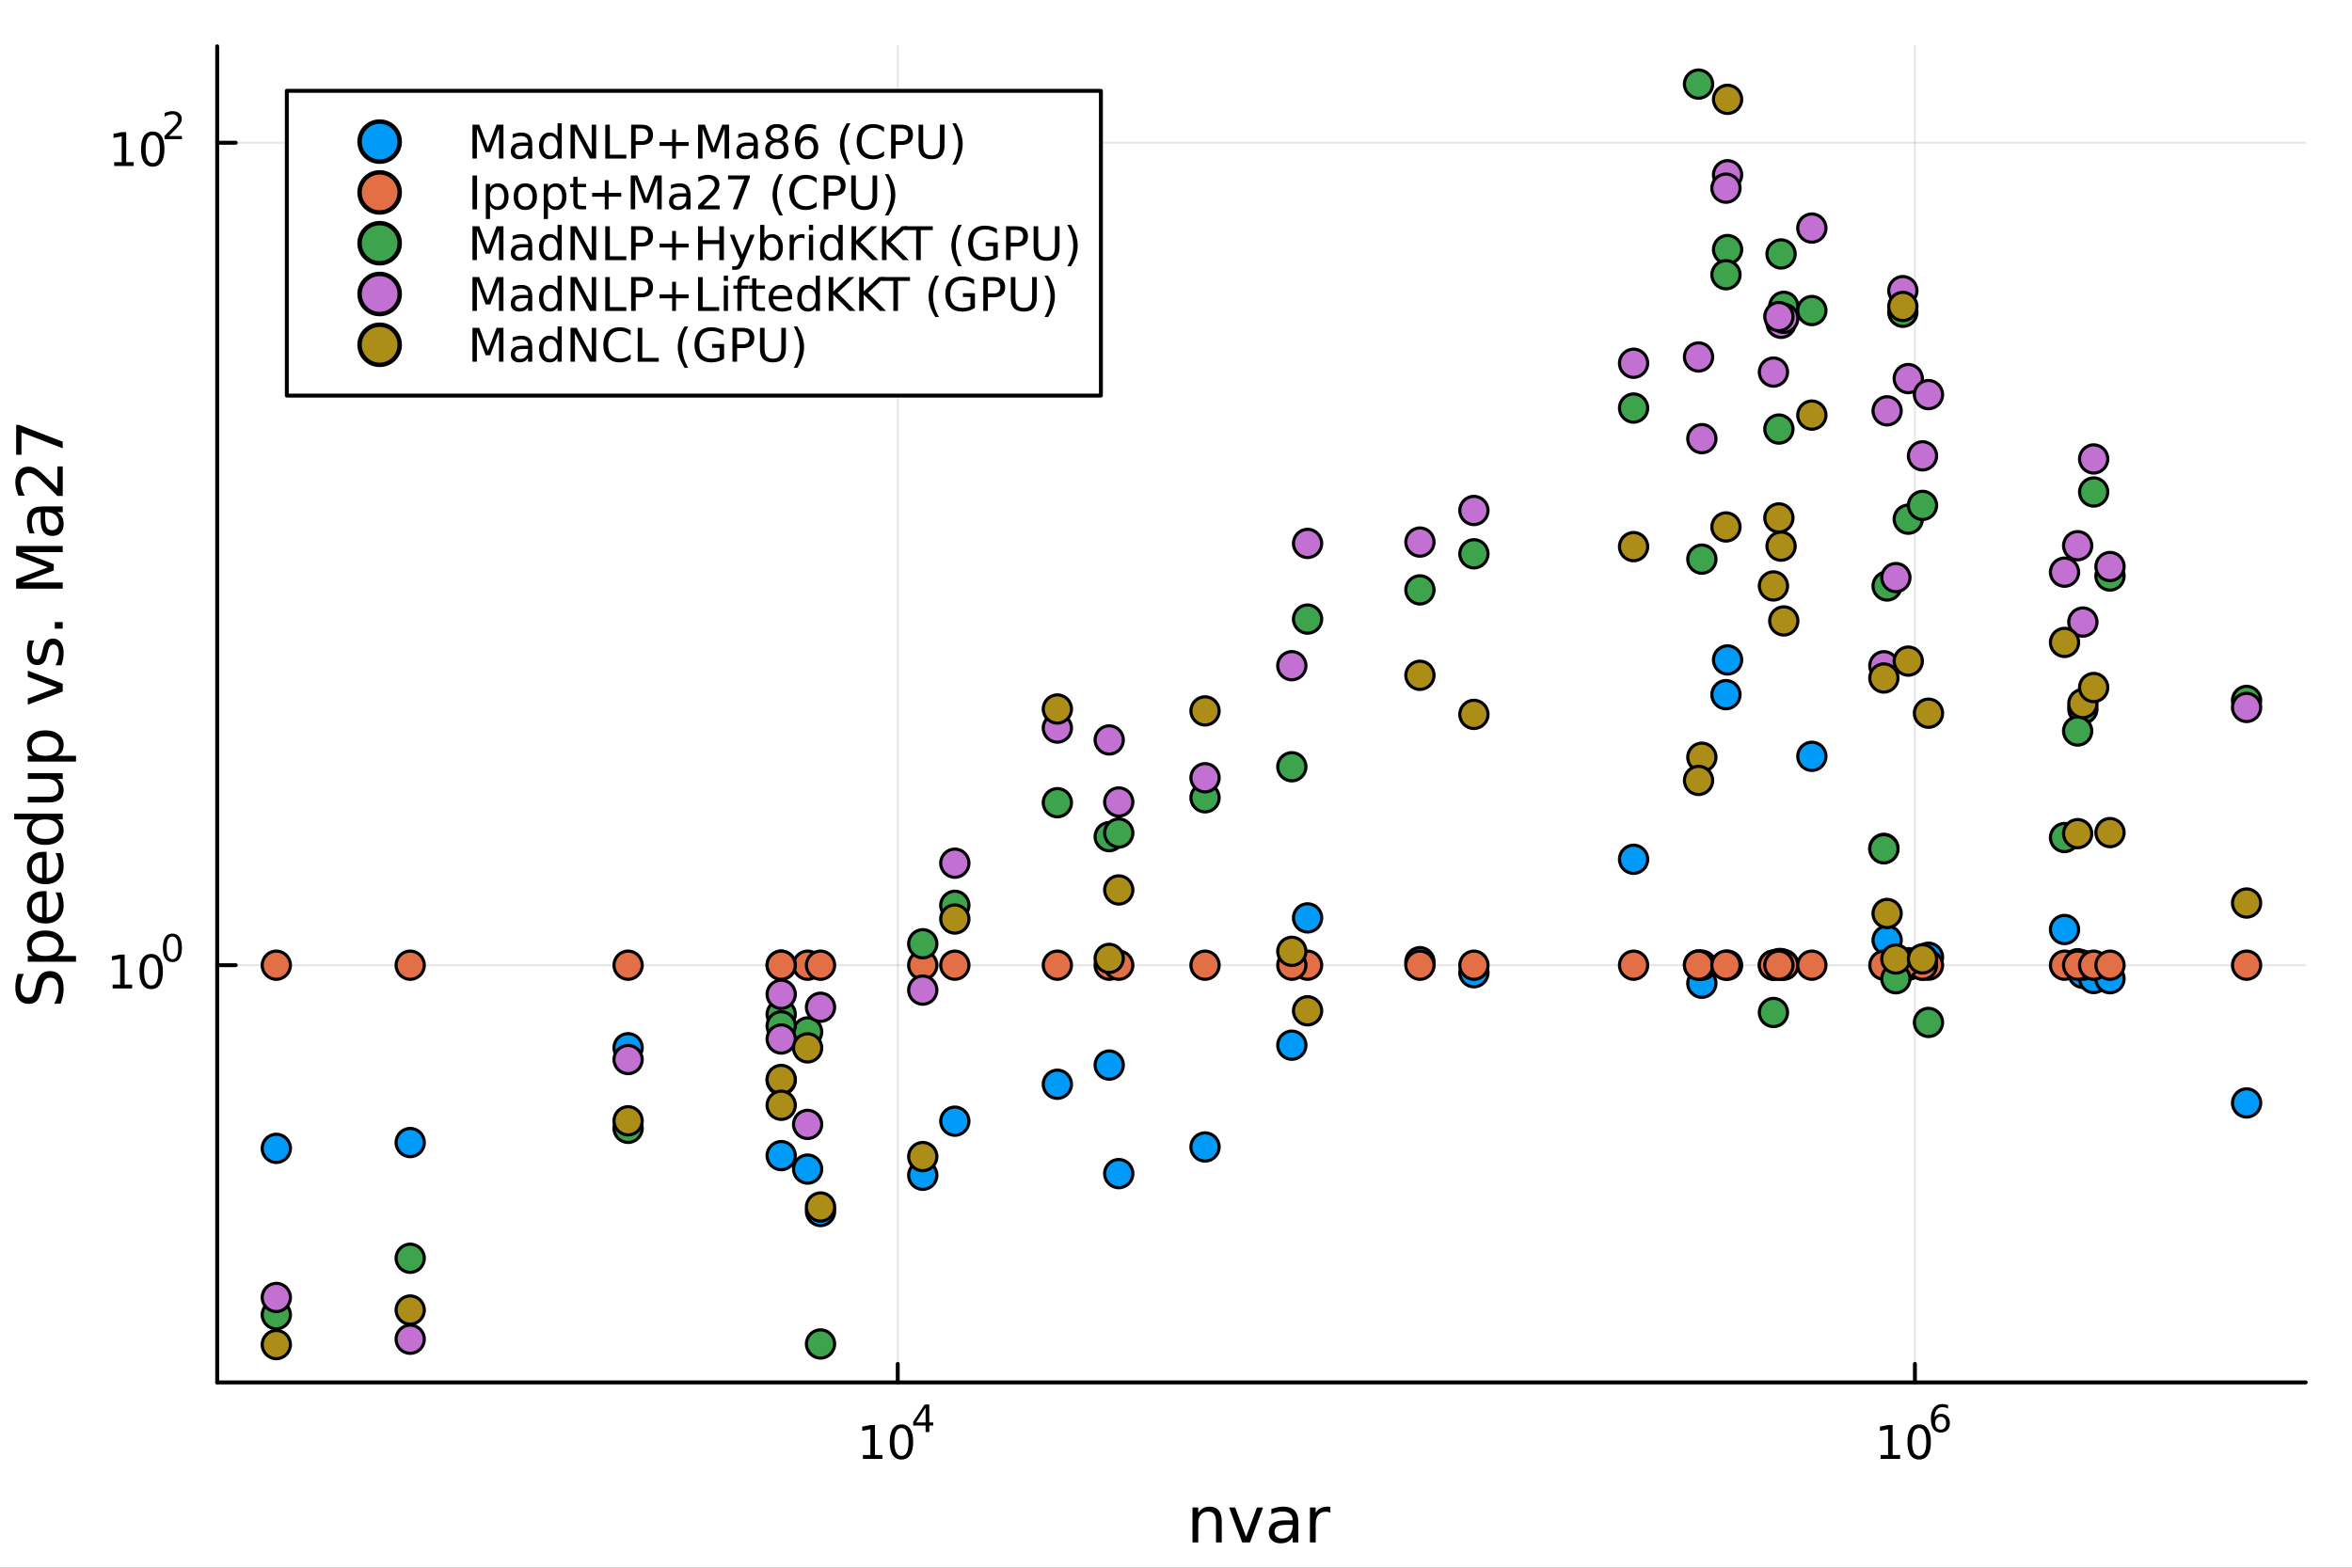 <?xml version="1.0" encoding="utf-8"?>
<svg xmlns="http://www.w3.org/2000/svg" xmlns:xlink="http://www.w3.org/1999/xlink" width="600" height="400" viewBox="0 0 2400 1600">
<rect x="0" y="0" width="2400" height="1600" fill="#333333" stroke="none"/>
<defs>
  <clipPath id="clip500">
    <rect x="0" y="0" width="2400" height="1600"/>
  </clipPath>
</defs>
<path clip-path="url(#clip500)" d="M0 1600 L2400 1600 L2400 0 L0 0  Z" fill="#ffffff" fill-rule="evenodd" fill-opacity="1"/>
<defs>
  <clipPath id="clip501">
    <rect x="480" y="0" width="1681" height="1600"/>
  </clipPath>
</defs>
<path clip-path="url(#clip500)" d="M221.637 1410.9 L2352.76 1410.9 L2352.76 47.244 L221.637 47.244  Z" fill="#ffffff" fill-rule="evenodd" fill-opacity="1"/>
<defs>
  <clipPath id="clip502">
    <rect x="221" y="47" width="2132" height="1365"/>
  </clipPath>
</defs>
<polyline clip-path="url(#clip502)" style="stroke:#000000; stroke-linecap:round; stroke-linejoin:round; stroke-width:2; stroke-opacity:0.1; fill:none" points="916.054,1410.9 916.054,47.244 "/>
<polyline clip-path="url(#clip502)" style="stroke:#000000; stroke-linecap:round; stroke-linejoin:round; stroke-width:2; stroke-opacity:0.1; fill:none" points="1953.99,1410.9 1953.99,47.244 "/>
<polyline clip-path="url(#clip502)" style="stroke:#000000; stroke-linecap:round; stroke-linejoin:round; stroke-width:2; stroke-opacity:0.1; fill:none" points="221.637,985.085 2352.76,985.085 "/>
<polyline clip-path="url(#clip502)" style="stroke:#000000; stroke-linecap:round; stroke-linejoin:round; stroke-width:2; stroke-opacity:0.1; fill:none" points="221.637,145.69 2352.76,145.69 "/>
<polyline clip-path="url(#clip500)" style="stroke:#000000; stroke-linecap:round; stroke-linejoin:round; stroke-width:4; stroke-opacity:1; fill:none" points="221.637,1410.9 2352.76,1410.9 "/>
<polyline clip-path="url(#clip500)" style="stroke:#000000; stroke-linecap:round; stroke-linejoin:round; stroke-width:4; stroke-opacity:1; fill:none" points="916.054,1410.9 916.054,1392 "/>
<polyline clip-path="url(#clip500)" style="stroke:#000000; stroke-linecap:round; stroke-linejoin:round; stroke-width:4; stroke-opacity:1; fill:none" points="1953.99,1410.9 1953.99,1392 "/>
<path clip-path="url(#clip500)" d="M880.51 1485.02 L888.149 1485.02 L888.149 1458.66 L879.839 1460.32 L879.839 1456.06 L888.103 1454.4 L892.779 1454.4 L892.779 1485.02 L900.418 1485.02 L900.418 1488.96 L880.51 1488.96 L880.51 1485.02 Z" fill="#000000" fill-rule="nonzero" fill-opacity="1" /><path clip-path="url(#clip500)" d="M919.862 1457.48 Q916.251 1457.48 914.422 1461.04 Q912.617 1464.58 912.617 1471.71 Q912.617 1478.82 914.422 1482.38 Q916.251 1485.92 919.862 1485.92 Q923.496 1485.92 925.302 1482.38 Q927.13 1478.82 927.13 1471.71 Q927.13 1464.58 925.302 1461.04 Q923.496 1457.48 919.862 1457.48 M919.862 1453.77 Q925.672 1453.77 928.728 1458.38 Q931.806 1462.96 931.806 1471.71 Q931.806 1480.44 928.728 1485.04 Q925.672 1489.63 919.862 1489.63 Q914.052 1489.63 910.973 1485.04 Q907.917 1480.44 907.917 1471.71 Q907.917 1462.96 910.973 1458.38 Q914.052 1453.77 919.862 1453.77 Z" fill="#000000" fill-rule="nonzero" fill-opacity="1" /><path clip-path="url(#clip500)" d="M944.483 1436.78 L934.891 1451.77 L944.483 1451.77 L944.483 1436.78 M943.486 1433.47 L948.263 1433.47 L948.263 1451.77 L952.269 1451.77 L952.269 1454.93 L948.263 1454.93 L948.263 1461.55 L944.483 1461.55 L944.483 1454.93 L931.806 1454.93 L931.806 1451.26 L943.486 1433.47 Z" fill="#000000" fill-rule="nonzero" fill-opacity="1" /><path clip-path="url(#clip500)" d="M1918.99 1485.02 L1926.62 1485.02 L1926.62 1458.66 L1918.31 1460.32 L1918.31 1456.06 L1926.58 1454.4 L1931.25 1454.4 L1931.25 1485.02 L1938.89 1485.02 L1938.89 1488.96 L1918.99 1488.96 L1918.99 1485.02 Z" fill="#000000" fill-rule="nonzero" fill-opacity="1" /><path clip-path="url(#clip500)" d="M1958.34 1457.48 Q1954.73 1457.48 1952.9 1461.04 Q1951.09 1464.58 1951.09 1471.71 Q1951.09 1478.82 1952.9 1482.38 Q1954.73 1485.92 1958.34 1485.92 Q1961.97 1485.92 1963.78 1482.38 Q1965.61 1478.82 1965.61 1471.71 Q1965.61 1464.58 1963.78 1461.04 Q1961.97 1457.48 1958.34 1457.48 M1958.34 1453.77 Q1964.15 1453.77 1967.2 1458.38 Q1970.28 1462.96 1970.28 1471.71 Q1970.28 1480.44 1967.2 1485.04 Q1964.15 1489.63 1958.34 1489.63 Q1952.53 1489.63 1949.45 1485.04 Q1946.39 1480.44 1946.39 1471.71 Q1946.39 1462.96 1949.45 1458.38 Q1952.53 1453.77 1958.34 1453.77 Z" fill="#000000" fill-rule="nonzero" fill-opacity="1" /><path clip-path="url(#clip500)" d="M1980.31 1445.99 Q1977.75 1445.99 1976.24 1447.74 Q1974.76 1449.49 1974.76 1452.54 Q1974.76 1455.57 1976.24 1457.33 Q1977.75 1459.08 1980.31 1459.08 Q1982.86 1459.08 1984.35 1457.33 Q1985.85 1455.57 1985.85 1452.54 Q1985.85 1449.49 1984.35 1447.74 Q1982.86 1445.99 1980.31 1445.99 M1987.85 1434.09 L1987.85 1437.55 Q1986.42 1436.87 1984.95 1436.51 Q1983.5 1436.16 1982.07 1436.16 Q1978.31 1436.16 1976.32 1438.69 Q1974.34 1441.23 1974.06 1446.37 Q1975.17 1444.73 1976.85 1443.87 Q1978.52 1442.98 1980.53 1442.98 Q1984.76 1442.98 1987.21 1445.56 Q1989.67 1448.12 1989.67 1452.54 Q1989.67 1456.86 1987.11 1459.48 Q1984.56 1462.09 1980.31 1462.09 Q1975.43 1462.09 1972.86 1458.37 Q1970.28 1454.62 1970.28 1447.53 Q1970.28 1440.88 1973.44 1436.93 Q1976.6 1432.96 1981.92 1432.96 Q1983.35 1432.96 1984.8 1433.24 Q1986.27 1433.52 1987.85 1434.09 Z" fill="#000000" fill-rule="nonzero" fill-opacity="1" /><path clip-path="url(#clip500)" d="M1246.69 1552.67 L1246.69 1574.19 L1240.84 1574.19 L1240.84 1552.86 Q1240.84 1547.8 1238.86 1545.29 Q1236.89 1542.77 1232.94 1542.77 Q1228.2 1542.77 1225.47 1545.79 Q1222.73 1548.82 1222.73 1554.04 L1222.73 1574.19 L1216.84 1574.19 L1216.84 1538.54 L1222.73 1538.54 L1222.73 1544.08 Q1224.83 1540.86 1227.66 1539.27 Q1230.53 1537.68 1234.25 1537.68 Q1240.39 1537.68 1243.54 1541.5 Q1246.69 1545.29 1246.69 1552.67 Z" fill="#000000" fill-rule="nonzero" fill-opacity="1" /><path clip-path="url(#clip500)" d="M1254.17 1538.54 L1260.38 1538.54 L1271.52 1568.46 L1282.66 1538.54 L1288.87 1538.54 L1275.5 1574.19 L1267.54 1574.19 L1254.17 1538.54 Z" fill="#000000" fill-rule="nonzero" fill-opacity="1" /><path clip-path="url(#clip500)" d="M1313.15 1556.27 Q1306.05 1556.27 1303.32 1557.89 Q1300.58 1559.51 1300.58 1563.43 Q1300.58 1566.55 1302.62 1568.39 Q1304.69 1570.21 1308.22 1570.21 Q1313.09 1570.21 1316.02 1566.77 Q1318.98 1563.3 1318.98 1557.57 L1318.98 1556.27 L1313.15 1556.27 M1324.83 1553.85 L1324.83 1574.19 L1318.98 1574.19 L1318.98 1568.77 Q1316.97 1572.02 1313.98 1573.58 Q1310.99 1575.11 1306.66 1575.11 Q1301.19 1575.11 1297.94 1572.05 Q1294.72 1568.97 1294.72 1563.81 Q1294.72 1557.79 1298.73 1554.74 Q1302.78 1551.68 1310.77 1551.68 L1318.98 1551.68 L1318.98 1551.11 Q1318.98 1547.07 1316.3 1544.87 Q1313.66 1542.64 1308.86 1542.64 Q1305.8 1542.64 1302.9 1543.38 Q1300.01 1544.11 1297.33 1545.57 L1297.33 1540.16 Q1300.55 1538.92 1303.57 1538.31 Q1306.6 1537.68 1309.46 1537.68 Q1317.19 1537.68 1321.01 1541.69 Q1324.83 1545.7 1324.83 1553.85 Z" fill="#000000" fill-rule="nonzero" fill-opacity="1" /><path clip-path="url(#clip500)" d="M1357.55 1544.01 Q1356.57 1543.44 1355.39 1543.18 Q1354.24 1542.9 1352.84 1542.9 Q1347.88 1542.9 1345.2 1546.14 Q1342.56 1549.36 1342.56 1555.41 L1342.56 1574.19 L1336.67 1574.19 L1336.67 1538.54 L1342.56 1538.54 L1342.56 1544.08 Q1344.41 1540.83 1347.37 1539.27 Q1350.33 1537.68 1354.56 1537.68 Q1355.17 1537.68 1355.9 1537.77 Q1356.63 1537.84 1357.52 1538 L1357.55 1544.01 Z" fill="#000000" fill-rule="nonzero" fill-opacity="1" /><polyline clip-path="url(#clip500)" style="stroke:#000000; stroke-linecap:round; stroke-linejoin:round; stroke-width:4; stroke-opacity:1; fill:none" points="221.637,1410.9 221.637,47.244 "/>
<polyline clip-path="url(#clip500)" style="stroke:#000000; stroke-linecap:round; stroke-linejoin:round; stroke-width:4; stroke-opacity:1; fill:none" points="221.637,985.085 240.535,985.085 "/>
<polyline clip-path="url(#clip500)" style="stroke:#000000; stroke-linecap:round; stroke-linejoin:round; stroke-width:4; stroke-opacity:1; fill:none" points="221.637,145.69 240.535,145.69 "/>
<path clip-path="url(#clip500)" d="M114.931 1004.88 L122.57 1004.88 L122.57 978.512 L114.26 980.179 L114.26 975.919 L122.524 974.253 L127.2 974.253 L127.2 1004.88 L134.839 1004.88 L134.839 1008.81 L114.931 1008.81 L114.931 1004.88 Z" fill="#000000" fill-rule="nonzero" fill-opacity="1" /><path clip-path="url(#clip500)" d="M154.283 977.331 Q150.672 977.331 148.843 980.896 Q147.038 984.438 147.038 991.567 Q147.038 998.674 148.843 1002.24 Q150.672 1005.78 154.283 1005.78 Q157.917 1005.78 159.723 1002.24 Q161.552 998.674 161.552 991.567 Q161.552 984.438 159.723 980.896 Q157.917 977.331 154.283 977.331 M154.283 973.628 Q160.093 973.628 163.149 978.234 Q166.227 982.817 166.227 991.567 Q166.227 1000.29 163.149 1004.9 Q160.093 1009.48 154.283 1009.48 Q148.473 1009.48 145.394 1004.9 Q142.339 1000.29 142.339 991.567 Q142.339 982.817 145.394 978.234 Q148.473 973.628 154.283 973.628 Z" fill="#000000" fill-rule="nonzero" fill-opacity="1" /><path clip-path="url(#clip500)" d="M175.932 955.824 Q172.998 955.824 171.512 958.72 Q170.045 961.598 170.045 967.39 Q170.045 973.164 171.512 976.061 Q172.998 978.938 175.932 978.938 Q178.885 978.938 180.352 976.061 Q181.838 973.164 181.838 967.39 Q181.838 961.598 180.352 958.72 Q178.885 955.824 175.932 955.824 M175.932 952.814 Q180.653 952.814 183.136 956.557 Q185.637 960.281 185.637 967.39 Q185.637 974.481 183.136 978.224 Q180.653 981.948 175.932 981.948 Q171.212 981.948 168.71 978.224 Q166.227 974.481 166.227 967.39 Q166.227 960.281 168.71 956.557 Q171.212 952.814 175.932 952.814 Z" fill="#000000" fill-rule="nonzero" fill-opacity="1" /><path clip-path="url(#clip500)" d="M116.511 165.482 L124.15 165.482 L124.15 139.117 L115.84 140.783 L115.84 136.524 L124.104 134.857 L128.78 134.857 L128.78 165.482 L136.419 165.482 L136.419 169.417 L116.511 169.417 L116.511 165.482 Z" fill="#000000" fill-rule="nonzero" fill-opacity="1" /><path clip-path="url(#clip500)" d="M155.863 137.936 Q152.252 137.936 150.423 141.501 Q148.618 145.043 148.618 152.172 Q148.618 159.279 150.423 162.843 Q152.252 166.385 155.863 166.385 Q159.497 166.385 161.303 162.843 Q163.131 159.279 163.131 152.172 Q163.131 145.043 161.303 141.501 Q159.497 137.936 155.863 137.936 M155.863 134.232 Q161.673 134.232 164.729 138.839 Q167.807 143.422 167.807 152.172 Q167.807 160.899 164.729 165.505 Q161.673 170.089 155.863 170.089 Q150.053 170.089 146.974 165.505 Q143.919 160.899 143.919 152.172 Q143.919 143.422 146.974 138.839 Q150.053 134.232 155.863 134.232 Z" fill="#000000" fill-rule="nonzero" fill-opacity="1" /><path clip-path="url(#clip500)" d="M172.378 138.81 L185.637 138.81 L185.637 142.007 L167.807 142.007 L167.807 138.81 Q169.97 136.572 173.694 132.81 Q177.437 129.03 178.396 127.939 Q180.22 125.889 180.935 124.478 Q181.669 123.049 181.669 121.676 Q181.669 119.438 180.089 118.027 Q178.528 116.617 176.008 116.617 Q174.221 116.617 172.227 117.237 Q170.252 117.858 167.995 119.118 L167.995 115.281 Q170.29 114.36 172.284 113.889 Q174.277 113.419 175.932 113.419 Q180.296 113.419 182.891 115.601 Q185.487 117.783 185.487 121.431 Q185.487 123.162 184.828 124.723 Q184.189 126.265 182.477 128.371 Q182.007 128.917 179.487 131.531 Q176.967 134.127 172.378 138.81 Z" fill="#000000" fill-rule="nonzero" fill-opacity="1" /><path clip-path="url(#clip500)" d="M18.044 993.979 L24.314 993.979 Q22.563 997.64 21.704 1000.89 Q20.845 1004.13 20.845 1007.16 Q20.845 1012.41 22.882 1015.27 Q24.919 1018.11 28.674 1018.11 Q31.826 1018.11 33.449 1016.23 Q35.04 1014.32 36.027 1009.03 L36.823 1005.15 Q38.191 997.958 41.66 994.552 Q45.098 991.115 50.891 991.115 Q57.798 991.115 61.362 995.762 Q64.927 1000.38 64.927 1009.32 Q64.927 1012.69 64.163 1016.51 Q63.399 1020.3 61.904 1024.38 L55.283 1024.38 Q57.479 1020.46 58.593 1016.7 Q59.707 1012.95 59.707 1009.32 Q59.707 1003.81 57.543 1000.82 Q55.379 997.831 51.368 997.831 Q47.867 997.831 45.894 999.995 Q43.92 1002.13 42.934 1007.03 L42.17 1010.94 Q40.737 1018.14 37.682 1021.35 Q34.626 1024.57 29.184 1024.57 Q22.882 1024.57 19.253 1020.14 Q15.625 1015.69 15.625 1007.89 Q15.625 1004.55 16.23 1001.08 Q16.834 997.608 18.044 993.979 Z" fill="#000000" fill-rule="nonzero" fill-opacity="1" /><path clip-path="url(#clip500)" d="M58.657 975.678 L77.563 975.678 L77.563 981.566 L28.356 981.566 L28.356 975.678 L33.767 975.678 Q30.584 973.832 29.056 971.031 Q27.497 968.198 27.497 964.283 Q27.497 957.79 32.653 953.748 Q37.809 949.674 46.212 949.674 Q54.615 949.674 59.771 953.748 Q64.927 957.79 64.927 964.283 Q64.927 968.198 63.399 971.031 Q61.84 973.832 58.657 975.678 M46.212 955.753 Q39.751 955.753 36.09 958.427 Q32.398 961.069 32.398 965.716 Q32.398 970.362 36.09 973.036 Q39.751 975.678 46.212 975.678 Q52.673 975.678 56.365 973.036 Q60.026 970.362 60.026 965.716 Q60.026 961.069 56.365 958.427 Q52.673 955.753 46.212 955.753 Z" fill="#000000" fill-rule="nonzero" fill-opacity="1" /><path clip-path="url(#clip500)" d="M44.716 909.474 L47.581 909.474 L47.581 936.401 Q53.628 936.019 56.811 932.773 Q59.962 929.495 59.962 923.67 Q59.962 920.296 59.134 917.145 Q58.307 913.962 56.652 910.843 L62.19 910.843 Q63.527 913.994 64.227 917.304 Q64.927 920.614 64.927 924.02 Q64.927 932.55 59.962 937.547 Q54.997 942.513 46.53 942.513 Q37.777 942.513 32.653 937.802 Q27.497 933.059 27.497 925.039 Q27.497 917.845 32.144 913.676 Q36.759 909.474 44.716 909.474 M42.997 915.331 Q38.191 915.395 35.327 918.036 Q32.462 920.646 32.462 924.975 Q32.462 929.877 35.231 932.837 Q38 935.765 43.029 936.21 L42.997 915.331 Z" fill="#000000" fill-rule="nonzero" fill-opacity="1" /><path clip-path="url(#clip500)" d="M44.716 869.371 L47.581 869.371 L47.581 896.297 Q53.628 895.916 56.811 892.669 Q59.962 889.391 59.962 883.566 Q59.962 880.192 59.134 877.041 Q58.307 873.858 56.652 870.739 L62.19 870.739 Q63.527 873.89 64.227 877.2 Q64.927 880.511 64.927 883.916 Q64.927 892.446 59.962 897.443 Q54.997 902.409 46.53 902.409 Q37.777 902.409 32.653 897.698 Q27.497 892.955 27.497 884.935 Q27.497 877.741 32.144 873.572 Q36.759 869.371 44.716 869.371 M42.997 875.227 Q38.191 875.291 35.327 877.932 Q32.462 880.542 32.462 884.871 Q32.462 889.773 35.231 892.733 Q38 895.661 43.029 896.107 L42.997 875.227 Z" fill="#000000" fill-rule="nonzero" fill-opacity="1" /><path clip-path="url(#clip500)" d="M33.767 836.301 L14.479 836.301 L14.479 830.444 L64.004 830.444 L64.004 836.301 L58.657 836.301 Q61.84 838.147 63.399 840.979 Q64.927 843.78 64.927 847.727 Q64.927 854.188 59.771 858.262 Q54.615 862.305 46.212 862.305 Q37.809 862.305 32.653 858.262 Q27.497 854.188 27.497 847.727 Q27.497 843.78 29.056 840.979 Q30.584 838.147 33.767 836.301 M46.212 856.257 Q52.673 856.257 56.365 853.615 Q60.026 850.942 60.026 846.295 Q60.026 841.648 56.365 838.974 Q52.673 836.301 46.212 836.301 Q39.751 836.301 36.09 838.974 Q32.398 841.648 32.398 846.295 Q32.398 850.942 36.09 853.615 Q39.751 856.257 46.212 856.257 Z" fill="#000000" fill-rule="nonzero" fill-opacity="1" /><path clip-path="url(#clip500)" d="M49.936 818.986 L28.356 818.986 L28.356 813.13 L49.713 813.13 Q54.774 813.13 57.32 811.156 Q59.835 809.183 59.835 805.236 Q59.835 800.494 56.811 797.756 Q53.787 794.987 48.567 794.987 L28.356 794.987 L28.356 789.131 L64.004 789.131 L64.004 794.987 L58.53 794.987 Q61.776 797.12 63.368 799.953 Q64.927 802.753 64.927 806.477 Q64.927 812.62 61.108 815.803 Q57.288 818.986 49.936 818.986 M27.497 804.249 L27.497 804.249 Z" fill="#000000" fill-rule="nonzero" fill-opacity="1" /><path clip-path="url(#clip500)" d="M58.657 771.402 L77.563 771.402 L77.563 777.291 L28.356 777.291 L28.356 771.402 L33.767 771.402 Q30.584 769.556 29.056 766.755 Q27.497 763.923 27.497 760.008 Q27.497 753.515 32.653 749.472 Q37.809 745.398 46.212 745.398 Q54.615 745.398 59.771 749.472 Q64.927 753.515 64.927 760.008 Q64.927 763.923 63.399 766.755 Q61.84 769.556 58.657 771.402 M46.212 751.478 Q39.751 751.478 36.09 754.151 Q32.398 756.793 32.398 761.44 Q32.398 766.087 36.09 768.761 Q39.751 771.402 46.212 771.402 Q52.673 771.402 56.365 768.761 Q60.026 766.087 60.026 761.44 Q60.026 756.793 56.365 754.151 Q52.673 751.478 46.212 751.478 Z" fill="#000000" fill-rule="nonzero" fill-opacity="1" /><path clip-path="url(#clip500)" d="M28.356 719.172 L28.356 712.965 L58.275 701.825 L28.356 690.685 L28.356 684.479 L64.004 697.847 L64.004 705.804 L28.356 719.172 Z" fill="#000000" fill-rule="nonzero" fill-opacity="1" /><path clip-path="url(#clip500)" d="M29.407 653.669 L34.945 653.669 Q33.672 656.151 33.035 658.825 Q32.398 661.498 32.398 664.363 Q32.398 668.723 33.735 670.92 Q35.072 673.084 37.746 673.084 Q39.783 673.084 40.96 671.524 Q42.106 669.965 43.157 665.254 L43.602 663.249 Q44.939 657.011 47.39 654.401 Q49.809 651.759 54.169 651.759 Q59.134 651.759 62.031 655.706 Q64.927 659.621 64.927 666.495 Q64.927 669.36 64.354 672.479 Q63.813 675.567 62.699 679.004 L56.652 679.004 Q58.339 675.758 59.198 672.607 Q60.026 669.456 60.026 666.368 Q60.026 662.23 58.625 660.002 Q57.193 657.774 54.615 657.774 Q52.228 657.774 50.955 659.398 Q49.681 660.989 48.504 666.432 L48.026 668.469 Q46.88 673.912 44.525 676.33 Q42.138 678.749 38 678.749 Q32.971 678.749 30.234 675.185 Q27.497 671.62 27.497 665.063 Q27.497 661.817 27.974 658.952 Q28.452 656.088 29.407 653.669 Z" fill="#000000" fill-rule="nonzero" fill-opacity="1" /><path clip-path="url(#clip500)" d="M55.92 641.606 L55.92 634.89 L64.004 634.89 L64.004 641.606 L55.92 641.606 Z" fill="#000000" fill-rule="nonzero" fill-opacity="1" /><path clip-path="url(#clip500)" d="M16.484 600.738 L16.484 591.157 L48.822 579.031 L16.484 566.84 L16.484 557.26 L64.004 557.26 L64.004 563.53 L22.277 563.53 L54.869 575.784 L54.869 582.245 L22.277 594.499 L64.004 594.499 L64.004 600.738 L16.484 600.738 Z" fill="#000000" fill-rule="nonzero" fill-opacity="1" /><path clip-path="url(#clip500)" d="M46.085 528.551 Q46.085 535.648 47.708 538.386 Q49.331 541.123 53.246 541.123 Q56.365 541.123 58.211 539.086 Q60.026 537.017 60.026 533.484 Q60.026 528.614 56.588 525.686 Q53.119 522.726 47.39 522.726 L46.085 522.726 L46.085 528.551 M43.666 516.87 L64.004 516.87 L64.004 522.726 L58.593 522.726 Q61.84 524.731 63.399 527.723 Q64.927 530.715 64.927 535.044 Q64.927 540.518 61.872 543.765 Q58.784 546.979 53.628 546.979 Q47.612 546.979 44.557 542.969 Q41.501 538.927 41.501 530.938 L41.501 522.726 L40.928 522.726 Q36.886 522.726 34.69 525.4 Q32.462 528.041 32.462 532.847 Q32.462 535.903 33.194 538.799 Q33.926 541.696 35.39 544.369 L29.98 544.369 Q28.738 541.155 28.133 538.131 Q27.497 535.107 27.497 532.243 Q27.497 524.508 31.507 520.689 Q35.518 516.87 43.666 516.87 Z" fill="#000000" fill-rule="nonzero" fill-opacity="1" /><path clip-path="url(#clip500)" d="M58.593 498.441 L58.593 476.002 L64.004 476.002 L64.004 506.175 L58.593 506.175 Q54.806 502.515 48.44 496.213 Q42.042 489.879 40.196 488.256 Q36.727 485.168 34.34 483.959 Q31.921 482.718 29.598 482.718 Q25.81 482.718 23.423 485.391 Q21.036 488.033 21.036 492.298 Q21.036 495.322 22.086 498.695 Q23.136 502.037 25.269 505.857 L18.776 505.857 Q17.216 501.974 16.421 498.6 Q15.625 495.226 15.625 492.425 Q15.625 485.041 19.317 480.649 Q23.009 476.256 29.184 476.256 Q32.112 476.256 34.754 477.37 Q37.364 478.452 40.928 481.349 Q41.852 482.145 46.276 486.41 Q50.668 490.675 58.593 498.441 Z" fill="#000000" fill-rule="nonzero" fill-opacity="1" /><path clip-path="url(#clip500)" d="M16.484 464.13 L16.484 433.574 L19.221 433.574 L64.004 450.825 L64.004 457.541 L21.895 441.309 L21.895 464.13 L16.484 464.13 Z" fill="#000000" fill-rule="nonzero" fill-opacity="1" /><circle clip-path="url(#clip502)" cx="281.952" cy="1172.03" r="14.4" fill="#009af9" fill-rule="evenodd" fill-opacity="1" stroke="#000000" stroke-opacity="1" stroke-width="3.2"/>
<circle clip-path="url(#clip502)" cx="418.566" cy="1166.1" r="14.4" fill="#009af9" fill-rule="evenodd" fill-opacity="1" stroke="#000000" stroke-opacity="1" stroke-width="3.2"/>
<circle clip-path="url(#clip502)" cx="640.908" cy="1069.34" r="14.4" fill="#009af9" fill-rule="evenodd" fill-opacity="1" stroke="#000000" stroke-opacity="1" stroke-width="3.2"/>
<circle clip-path="url(#clip502)" cx="824.104" cy="1193.19" r="14.4" fill="#009af9" fill-rule="evenodd" fill-opacity="1" stroke="#000000" stroke-opacity="1" stroke-width="3.2"/>
<circle clip-path="url(#clip502)" cx="797.133" cy="1102.59" r="14.4" fill="#009af9" fill-rule="evenodd" fill-opacity="1" stroke="#000000" stroke-opacity="1" stroke-width="3.2"/>
<circle clip-path="url(#clip502)" cx="797.133" cy="1179.43" r="14.4" fill="#009af9" fill-rule="evenodd" fill-opacity="1" stroke="#000000" stroke-opacity="1" stroke-width="3.2"/>
<circle clip-path="url(#clip502)" cx="837.269" cy="1236.47" r="14.4" fill="#009af9" fill-rule="evenodd" fill-opacity="1" stroke="#000000" stroke-opacity="1" stroke-width="3.2"/>
<circle clip-path="url(#clip502)" cx="941.597" cy="1199.49" r="14.4" fill="#009af9" fill-rule="evenodd" fill-opacity="1" stroke="#000000" stroke-opacity="1" stroke-width="3.2"/>
<circle clip-path="url(#clip502)" cx="974.319" cy="1144.28" r="14.4" fill="#009af9" fill-rule="evenodd" fill-opacity="1" stroke="#000000" stroke-opacity="1" stroke-width="3.2"/>
<circle clip-path="url(#clip502)" cx="1078.94" cy="1106.6" r="14.4" fill="#009af9" fill-rule="evenodd" fill-opacity="1" stroke="#000000" stroke-opacity="1" stroke-width="3.2"/>
<circle clip-path="url(#clip502)" cx="1131.85" cy="1087.03" r="14.4" fill="#009af9" fill-rule="evenodd" fill-opacity="1" stroke="#000000" stroke-opacity="1" stroke-width="3.2"/>
<circle clip-path="url(#clip502)" cx="1141.58" cy="1197.8" r="14.4" fill="#009af9" fill-rule="evenodd" fill-opacity="1" stroke="#000000" stroke-opacity="1" stroke-width="3.2"/>
<circle clip-path="url(#clip502)" cx="1229.63" cy="1170.61" r="14.4" fill="#009af9" fill-rule="evenodd" fill-opacity="1" stroke="#000000" stroke-opacity="1" stroke-width="3.2"/>
<circle clip-path="url(#clip502)" cx="1334.26" cy="936.819" r="14.4" fill="#009af9" fill-rule="evenodd" fill-opacity="1" stroke="#000000" stroke-opacity="1" stroke-width="3.2"/>
<circle clip-path="url(#clip502)" cx="1318.19" cy="1066.73" r="14.4" fill="#009af9" fill-rule="evenodd" fill-opacity="1" stroke="#000000" stroke-opacity="1" stroke-width="3.2"/>
<circle clip-path="url(#clip502)" cx="1448.9" cy="981.499" r="14.4" fill="#009af9" fill-rule="evenodd" fill-opacity="1" stroke="#000000" stroke-opacity="1" stroke-width="3.2"/>
<circle clip-path="url(#clip502)" cx="1503.99" cy="992.776" r="14.4" fill="#009af9" fill-rule="evenodd" fill-opacity="1" stroke="#000000" stroke-opacity="1" stroke-width="3.2"/>
<circle clip-path="url(#clip502)" cx="1666.92" cy="876.988" r="14.4" fill="#009af9" fill-rule="evenodd" fill-opacity="1" stroke="#000000" stroke-opacity="1" stroke-width="3.2"/>
<circle clip-path="url(#clip502)" cx="1736.59" cy="1003.5" r="14.4" fill="#009af9" fill-rule="evenodd" fill-opacity="1" stroke="#000000" stroke-opacity="1" stroke-width="3.2"/>
<circle clip-path="url(#clip502)" cx="1733.2" cy="984.827" r="14.4" fill="#009af9" fill-rule="evenodd" fill-opacity="1" stroke="#000000" stroke-opacity="1" stroke-width="3.2"/>
<circle clip-path="url(#clip502)" cx="1762.83" cy="673.515" r="14.4" fill="#009af9" fill-rule="evenodd" fill-opacity="1" stroke="#000000" stroke-opacity="1" stroke-width="3.2"/>
<circle clip-path="url(#clip502)" cx="1761.19" cy="708.994" r="14.4" fill="#009af9" fill-rule="evenodd" fill-opacity="1" stroke="#000000" stroke-opacity="1" stroke-width="3.2"/>
<circle clip-path="url(#clip502)" cx="1817.42" cy="983.47" r="14.4" fill="#009af9" fill-rule="evenodd" fill-opacity="1" stroke="#000000" stroke-opacity="1" stroke-width="3.2"/>
<circle clip-path="url(#clip502)" cx="1820.17" cy="984.436" r="14.4" fill="#009af9" fill-rule="evenodd" fill-opacity="1" stroke="#000000" stroke-opacity="1" stroke-width="3.2"/>
<circle clip-path="url(#clip502)" cx="1848.83" cy="771.9" r="14.4" fill="#009af9" fill-rule="evenodd" fill-opacity="1" stroke="#000000" stroke-opacity="1" stroke-width="3.2"/>
<circle clip-path="url(#clip502)" cx="1809.64" cy="985.031" r="14.4" fill="#009af9" fill-rule="evenodd" fill-opacity="1" stroke="#000000" stroke-opacity="1" stroke-width="3.2"/>
<circle clip-path="url(#clip502)" cx="1815.2" cy="983.433" r="14.4" fill="#009af9" fill-rule="evenodd" fill-opacity="1" stroke="#000000" stroke-opacity="1" stroke-width="3.2"/>
<circle clip-path="url(#clip502)" cx="1925.63" cy="959.543" r="14.4" fill="#009af9" fill-rule="evenodd" fill-opacity="1" stroke="#000000" stroke-opacity="1" stroke-width="3.2"/>
<circle clip-path="url(#clip502)" cx="1934.56" cy="983.537" r="14.4" fill="#009af9" fill-rule="evenodd" fill-opacity="1" stroke="#000000" stroke-opacity="1" stroke-width="3.2"/>
<circle clip-path="url(#clip502)" cx="1947.21" cy="982.532" r="14.4" fill="#009af9" fill-rule="evenodd" fill-opacity="1" stroke="#000000" stroke-opacity="1" stroke-width="3.2"/>
<circle clip-path="url(#clip502)" cx="1967.83" cy="976.973" r="14.4" fill="#009af9" fill-rule="evenodd" fill-opacity="1" stroke="#000000" stroke-opacity="1" stroke-width="3.2"/>
<circle clip-path="url(#clip502)" cx="1922.33" cy="865.886" r="14.4" fill="#009af9" fill-rule="evenodd" fill-opacity="1" stroke="#000000" stroke-opacity="1" stroke-width="3.2"/>
<circle clip-path="url(#clip502)" cx="1961.74" cy="984.863" r="14.4" fill="#009af9" fill-rule="evenodd" fill-opacity="1" stroke="#000000" stroke-opacity="1" stroke-width="3.2"/>
<circle clip-path="url(#clip502)" cx="1941.67" cy="983.532" r="14.4" fill="#009af9" fill-rule="evenodd" fill-opacity="1" stroke="#000000" stroke-opacity="1" stroke-width="3.2"/>
<circle clip-path="url(#clip502)" cx="2106.66" cy="948.661" r="14.4" fill="#009af9" fill-rule="evenodd" fill-opacity="1" stroke="#000000" stroke-opacity="1" stroke-width="3.2"/>
<circle clip-path="url(#clip502)" cx="2125.38" cy="993.403" r="14.4" fill="#009af9" fill-rule="evenodd" fill-opacity="1" stroke="#000000" stroke-opacity="1" stroke-width="3.2"/>
<circle clip-path="url(#clip502)" cx="2120.06" cy="983.589" r="14.4" fill="#009af9" fill-rule="evenodd" fill-opacity="1" stroke="#000000" stroke-opacity="1" stroke-width="3.2"/>
<circle clip-path="url(#clip502)" cx="2136.39" cy="998.681" r="14.4" fill="#009af9" fill-rule="evenodd" fill-opacity="1" stroke="#000000" stroke-opacity="1" stroke-width="3.2"/>
<circle clip-path="url(#clip502)" cx="2153.06" cy="998.878" r="14.4" fill="#009af9" fill-rule="evenodd" fill-opacity="1" stroke="#000000" stroke-opacity="1" stroke-width="3.2"/>
<circle clip-path="url(#clip502)" cx="2292.44" cy="1125.67" r="14.4" fill="#009af9" fill-rule="evenodd" fill-opacity="1" stroke="#000000" stroke-opacity="1" stroke-width="3.2"/>
<circle clip-path="url(#clip502)" cx="281.952" cy="985.085" r="14.4" fill="#e26f46" fill-rule="evenodd" fill-opacity="1" stroke="#000000" stroke-opacity="1" stroke-width="3.2"/>
<circle clip-path="url(#clip502)" cx="418.566" cy="985.085" r="14.4" fill="#e26f46" fill-rule="evenodd" fill-opacity="1" stroke="#000000" stroke-opacity="1" stroke-width="3.2"/>
<circle clip-path="url(#clip502)" cx="640.908" cy="985.085" r="14.4" fill="#e26f46" fill-rule="evenodd" fill-opacity="1" stroke="#000000" stroke-opacity="1" stroke-width="3.2"/>
<circle clip-path="url(#clip502)" cx="824.104" cy="985.085" r="14.4" fill="#e26f46" fill-rule="evenodd" fill-opacity="1" stroke="#000000" stroke-opacity="1" stroke-width="3.2"/>
<circle clip-path="url(#clip502)" cx="797.133" cy="985.085" r="14.4" fill="#e26f46" fill-rule="evenodd" fill-opacity="1" stroke="#000000" stroke-opacity="1" stroke-width="3.2"/>
<circle clip-path="url(#clip502)" cx="797.133" cy="985.085" r="14.4" fill="#e26f46" fill-rule="evenodd" fill-opacity="1" stroke="#000000" stroke-opacity="1" stroke-width="3.2"/>
<circle clip-path="url(#clip502)" cx="837.269" cy="985.085" r="14.4" fill="#e26f46" fill-rule="evenodd" fill-opacity="1" stroke="#000000" stroke-opacity="1" stroke-width="3.2"/>
<circle clip-path="url(#clip502)" cx="941.597" cy="985.085" r="14.4" fill="#e26f46" fill-rule="evenodd" fill-opacity="1" stroke="#000000" stroke-opacity="1" stroke-width="3.2"/>
<circle clip-path="url(#clip502)" cx="974.319" cy="985.085" r="14.4" fill="#e26f46" fill-rule="evenodd" fill-opacity="1" stroke="#000000" stroke-opacity="1" stroke-width="3.2"/>
<circle clip-path="url(#clip502)" cx="1078.94" cy="985.085" r="14.4" fill="#e26f46" fill-rule="evenodd" fill-opacity="1" stroke="#000000" stroke-opacity="1" stroke-width="3.2"/>
<circle clip-path="url(#clip502)" cx="1131.85" cy="985.085" r="14.4" fill="#e26f46" fill-rule="evenodd" fill-opacity="1" stroke="#000000" stroke-opacity="1" stroke-width="3.2"/>
<circle clip-path="url(#clip502)" cx="1141.58" cy="985.085" r="14.4" fill="#e26f46" fill-rule="evenodd" fill-opacity="1" stroke="#000000" stroke-opacity="1" stroke-width="3.2"/>
<circle clip-path="url(#clip502)" cx="1229.63" cy="985.085" r="14.4" fill="#e26f46" fill-rule="evenodd" fill-opacity="1" stroke="#000000" stroke-opacity="1" stroke-width="3.2"/>
<circle clip-path="url(#clip502)" cx="1334.26" cy="985.085" r="14.4" fill="#e26f46" fill-rule="evenodd" fill-opacity="1" stroke="#000000" stroke-opacity="1" stroke-width="3.2"/>
<circle clip-path="url(#clip502)" cx="1318.19" cy="985.085" r="14.4" fill="#e26f46" fill-rule="evenodd" fill-opacity="1" stroke="#000000" stroke-opacity="1" stroke-width="3.2"/>
<circle clip-path="url(#clip502)" cx="1448.9" cy="985.085" r="14.4" fill="#e26f46" fill-rule="evenodd" fill-opacity="1" stroke="#000000" stroke-opacity="1" stroke-width="3.2"/>
<circle clip-path="url(#clip502)" cx="1503.99" cy="985.085" r="14.4" fill="#e26f46" fill-rule="evenodd" fill-opacity="1" stroke="#000000" stroke-opacity="1" stroke-width="3.2"/>
<circle clip-path="url(#clip502)" cx="1666.92" cy="985.085" r="14.4" fill="#e26f46" fill-rule="evenodd" fill-opacity="1" stroke="#000000" stroke-opacity="1" stroke-width="3.2"/>
<circle clip-path="url(#clip502)" cx="1736.59" cy="985.085" r="14.4" fill="#e26f46" fill-rule="evenodd" fill-opacity="1" stroke="#000000" stroke-opacity="1" stroke-width="3.2"/>
<circle clip-path="url(#clip502)" cx="1733.2" cy="985.085" r="14.4" fill="#e26f46" fill-rule="evenodd" fill-opacity="1" stroke="#000000" stroke-opacity="1" stroke-width="3.2"/>
<circle clip-path="url(#clip502)" cx="1762.83" cy="985.085" r="14.4" fill="#e26f46" fill-rule="evenodd" fill-opacity="1" stroke="#000000" stroke-opacity="1" stroke-width="3.2"/>
<circle clip-path="url(#clip502)" cx="1761.19" cy="985.085" r="14.4" fill="#e26f46" fill-rule="evenodd" fill-opacity="1" stroke="#000000" stroke-opacity="1" stroke-width="3.2"/>
<circle clip-path="url(#clip502)" cx="1817.42" cy="985.085" r="14.4" fill="#e26f46" fill-rule="evenodd" fill-opacity="1" stroke="#000000" stroke-opacity="1" stroke-width="3.2"/>
<circle clip-path="url(#clip502)" cx="1820.17" cy="985.085" r="14.4" fill="#e26f46" fill-rule="evenodd" fill-opacity="1" stroke="#000000" stroke-opacity="1" stroke-width="3.2"/>
<circle clip-path="url(#clip502)" cx="1848.83" cy="985.085" r="14.4" fill="#e26f46" fill-rule="evenodd" fill-opacity="1" stroke="#000000" stroke-opacity="1" stroke-width="3.2"/>
<circle clip-path="url(#clip502)" cx="1809.64" cy="985.085" r="14.4" fill="#e26f46" fill-rule="evenodd" fill-opacity="1" stroke="#000000" stroke-opacity="1" stroke-width="3.2"/>
<circle clip-path="url(#clip502)" cx="1815.2" cy="985.085" r="14.4" fill="#e26f46" fill-rule="evenodd" fill-opacity="1" stroke="#000000" stroke-opacity="1" stroke-width="3.2"/>
<circle clip-path="url(#clip502)" cx="1925.63" cy="985.085" r="14.4" fill="#e26f46" fill-rule="evenodd" fill-opacity="1" stroke="#000000" stroke-opacity="1" stroke-width="3.2"/>
<circle clip-path="url(#clip502)" cx="1934.56" cy="985.085" r="14.4" fill="#e26f46" fill-rule="evenodd" fill-opacity="1" stroke="#000000" stroke-opacity="1" stroke-width="3.2"/>
<circle clip-path="url(#clip502)" cx="1947.21" cy="985.085" r="14.4" fill="#e26f46" fill-rule="evenodd" fill-opacity="1" stroke="#000000" stroke-opacity="1" stroke-width="3.2"/>
<circle clip-path="url(#clip502)" cx="1967.83" cy="985.085" r="14.4" fill="#e26f46" fill-rule="evenodd" fill-opacity="1" stroke="#000000" stroke-opacity="1" stroke-width="3.2"/>
<circle clip-path="url(#clip502)" cx="1922.33" cy="985.085" r="14.4" fill="#e26f46" fill-rule="evenodd" fill-opacity="1" stroke="#000000" stroke-opacity="1" stroke-width="3.2"/>
<circle clip-path="url(#clip502)" cx="1961.74" cy="985.085" r="14.4" fill="#e26f46" fill-rule="evenodd" fill-opacity="1" stroke="#000000" stroke-opacity="1" stroke-width="3.2"/>
<circle clip-path="url(#clip502)" cx="1941.67" cy="985.085" r="14.4" fill="#e26f46" fill-rule="evenodd" fill-opacity="1" stroke="#000000" stroke-opacity="1" stroke-width="3.2"/>
<circle clip-path="url(#clip502)" cx="2106.66" cy="985.085" r="14.4" fill="#e26f46" fill-rule="evenodd" fill-opacity="1" stroke="#000000" stroke-opacity="1" stroke-width="3.2"/>
<circle clip-path="url(#clip502)" cx="2125.38" cy="985.085" r="14.4" fill="#e26f46" fill-rule="evenodd" fill-opacity="1" stroke="#000000" stroke-opacity="1" stroke-width="3.2"/>
<circle clip-path="url(#clip502)" cx="2120.06" cy="985.085" r="14.4" fill="#e26f46" fill-rule="evenodd" fill-opacity="1" stroke="#000000" stroke-opacity="1" stroke-width="3.2"/>
<circle clip-path="url(#clip502)" cx="2136.39" cy="985.085" r="14.4" fill="#e26f46" fill-rule="evenodd" fill-opacity="1" stroke="#000000" stroke-opacity="1" stroke-width="3.2"/>
<circle clip-path="url(#clip502)" cx="2153.06" cy="985.085" r="14.4" fill="#e26f46" fill-rule="evenodd" fill-opacity="1" stroke="#000000" stroke-opacity="1" stroke-width="3.2"/>
<circle clip-path="url(#clip502)" cx="2292.44" cy="985.085" r="14.4" fill="#e26f46" fill-rule="evenodd" fill-opacity="1" stroke="#000000" stroke-opacity="1" stroke-width="3.2"/>
<circle clip-path="url(#clip502)" cx="281.952" cy="1341.86" r="14.4" fill="#3da44d" fill-rule="evenodd" fill-opacity="1" stroke="#000000" stroke-opacity="1" stroke-width="3.2"/>
<circle clip-path="url(#clip502)" cx="418.566" cy="1284.18" r="14.4" fill="#3da44d" fill-rule="evenodd" fill-opacity="1" stroke="#000000" stroke-opacity="1" stroke-width="3.2"/>
<circle clip-path="url(#clip502)" cx="640.908" cy="1151.59" r="14.4" fill="#3da44d" fill-rule="evenodd" fill-opacity="1" stroke="#000000" stroke-opacity="1" stroke-width="3.2"/>
<circle clip-path="url(#clip502)" cx="824.104" cy="1053.19" r="14.4" fill="#3da44d" fill-rule="evenodd" fill-opacity="1" stroke="#000000" stroke-opacity="1" stroke-width="3.2"/>
<circle clip-path="url(#clip502)" cx="797.133" cy="1035.17" r="14.4" fill="#3da44d" fill-rule="evenodd" fill-opacity="1" stroke="#000000" stroke-opacity="1" stroke-width="3.2"/>
<circle clip-path="url(#clip502)" cx="797.133" cy="1046.98" r="14.4" fill="#3da44d" fill-rule="evenodd" fill-opacity="1" stroke="#000000" stroke-opacity="1" stroke-width="3.2"/>
<circle clip-path="url(#clip502)" cx="837.269" cy="1371.66" r="14.4" fill="#3da44d" fill-rule="evenodd" fill-opacity="1" stroke="#000000" stroke-opacity="1" stroke-width="3.2"/>
<circle clip-path="url(#clip502)" cx="941.597" cy="963.207" r="14.4" fill="#3da44d" fill-rule="evenodd" fill-opacity="1" stroke="#000000" stroke-opacity="1" stroke-width="3.2"/>
<circle clip-path="url(#clip502)" cx="974.319" cy="923.97" r="14.4" fill="#3da44d" fill-rule="evenodd" fill-opacity="1" stroke="#000000" stroke-opacity="1" stroke-width="3.2"/>
<circle clip-path="url(#clip502)" cx="1078.94" cy="819.24" r="14.4" fill="#3da44d" fill-rule="evenodd" fill-opacity="1" stroke="#000000" stroke-opacity="1" stroke-width="3.2"/>
<circle clip-path="url(#clip502)" cx="1131.85" cy="853.901" r="14.4" fill="#3da44d" fill-rule="evenodd" fill-opacity="1" stroke="#000000" stroke-opacity="1" stroke-width="3.2"/>
<circle clip-path="url(#clip502)" cx="1141.58" cy="850.186" r="14.4" fill="#3da44d" fill-rule="evenodd" fill-opacity="1" stroke="#000000" stroke-opacity="1" stroke-width="3.2"/>
<circle clip-path="url(#clip502)" cx="1229.63" cy="814.237" r="14.4" fill="#3da44d" fill-rule="evenodd" fill-opacity="1" stroke="#000000" stroke-opacity="1" stroke-width="3.2"/>
<circle clip-path="url(#clip502)" cx="1334.26" cy="631.849" r="14.4" fill="#3da44d" fill-rule="evenodd" fill-opacity="1" stroke="#000000" stroke-opacity="1" stroke-width="3.2"/>
<circle clip-path="url(#clip502)" cx="1318.19" cy="782.57" r="14.4" fill="#3da44d" fill-rule="evenodd" fill-opacity="1" stroke="#000000" stroke-opacity="1" stroke-width="3.2"/>
<circle clip-path="url(#clip502)" cx="1448.9" cy="602.031" r="14.4" fill="#3da44d" fill-rule="evenodd" fill-opacity="1" stroke="#000000" stroke-opacity="1" stroke-width="3.2"/>
<circle clip-path="url(#clip502)" cx="1503.99" cy="565.222" r="14.4" fill="#3da44d" fill-rule="evenodd" fill-opacity="1" stroke="#000000" stroke-opacity="1" stroke-width="3.2"/>
<circle clip-path="url(#clip502)" cx="1666.92" cy="416.48" r="14.4" fill="#3da44d" fill-rule="evenodd" fill-opacity="1" stroke="#000000" stroke-opacity="1" stroke-width="3.2"/>
<circle clip-path="url(#clip502)" cx="1736.59" cy="570.668" r="14.4" fill="#3da44d" fill-rule="evenodd" fill-opacity="1" stroke="#000000" stroke-opacity="1" stroke-width="3.2"/>
<circle clip-path="url(#clip502)" cx="1733.2" cy="85.838" r="14.4" fill="#3da44d" fill-rule="evenodd" fill-opacity="1" stroke="#000000" stroke-opacity="1" stroke-width="3.2"/>
<circle clip-path="url(#clip502)" cx="1762.83" cy="254.702" r="14.4" fill="#3da44d" fill-rule="evenodd" fill-opacity="1" stroke="#000000" stroke-opacity="1" stroke-width="3.2"/>
<circle clip-path="url(#clip502)" cx="1761.19" cy="280.387" r="14.4" fill="#3da44d" fill-rule="evenodd" fill-opacity="1" stroke="#000000" stroke-opacity="1" stroke-width="3.2"/>
<circle clip-path="url(#clip502)" cx="1817.42" cy="259.182" r="14.4" fill="#3da44d" fill-rule="evenodd" fill-opacity="1" stroke="#000000" stroke-opacity="1" stroke-width="3.2"/>
<circle clip-path="url(#clip502)" cx="1820.17" cy="312.623" r="14.4" fill="#3da44d" fill-rule="evenodd" fill-opacity="1" stroke="#000000" stroke-opacity="1" stroke-width="3.2"/>
<circle clip-path="url(#clip502)" cx="1848.83" cy="316.954" r="14.4" fill="#3da44d" fill-rule="evenodd" fill-opacity="1" stroke="#000000" stroke-opacity="1" stroke-width="3.2"/>
<circle clip-path="url(#clip502)" cx="1809.64" cy="1033.36" r="14.4" fill="#3da44d" fill-rule="evenodd" fill-opacity="1" stroke="#000000" stroke-opacity="1" stroke-width="3.2"/>
<circle clip-path="url(#clip502)" cx="1815.2" cy="437.899" r="14.4" fill="#3da44d" fill-rule="evenodd" fill-opacity="1" stroke="#000000" stroke-opacity="1" stroke-width="3.2"/>
<circle clip-path="url(#clip502)" cx="1925.63" cy="598.06" r="14.4" fill="#3da44d" fill-rule="evenodd" fill-opacity="1" stroke="#000000" stroke-opacity="1" stroke-width="3.2"/>
<circle clip-path="url(#clip502)" cx="1934.56" cy="998.928" r="14.4" fill="#3da44d" fill-rule="evenodd" fill-opacity="1" stroke="#000000" stroke-opacity="1" stroke-width="3.2"/>
<circle clip-path="url(#clip502)" cx="1947.21" cy="529.887" r="14.4" fill="#3da44d" fill-rule="evenodd" fill-opacity="1" stroke="#000000" stroke-opacity="1" stroke-width="3.2"/>
<circle clip-path="url(#clip502)" cx="1967.83" cy="1043.5" r="14.4" fill="#3da44d" fill-rule="evenodd" fill-opacity="1" stroke="#000000" stroke-opacity="1" stroke-width="3.2"/>
<circle clip-path="url(#clip502)" cx="1922.33" cy="866.284" r="14.4" fill="#3da44d" fill-rule="evenodd" fill-opacity="1" stroke="#000000" stroke-opacity="1" stroke-width="3.2"/>
<circle clip-path="url(#clip502)" cx="1961.74" cy="515.842" r="14.4" fill="#3da44d" fill-rule="evenodd" fill-opacity="1" stroke="#000000" stroke-opacity="1" stroke-width="3.2"/>
<circle clip-path="url(#clip502)" cx="1941.67" cy="318.698" r="14.4" fill="#3da44d" fill-rule="evenodd" fill-opacity="1" stroke="#000000" stroke-opacity="1" stroke-width="3.2"/>
<circle clip-path="url(#clip502)" cx="2106.66" cy="854.818" r="14.4" fill="#3da44d" fill-rule="evenodd" fill-opacity="1" stroke="#000000" stroke-opacity="1" stroke-width="3.2"/>
<circle clip-path="url(#clip502)" cx="2125.38" cy="723.714" r="14.4" fill="#3da44d" fill-rule="evenodd" fill-opacity="1" stroke="#000000" stroke-opacity="1" stroke-width="3.2"/>
<circle clip-path="url(#clip502)" cx="2120.06" cy="746.084" r="14.4" fill="#3da44d" fill-rule="evenodd" fill-opacity="1" stroke="#000000" stroke-opacity="1" stroke-width="3.2"/>
<circle clip-path="url(#clip502)" cx="2136.39" cy="502.127" r="14.4" fill="#3da44d" fill-rule="evenodd" fill-opacity="1" stroke="#000000" stroke-opacity="1" stroke-width="3.2"/>
<circle clip-path="url(#clip502)" cx="2153.06" cy="587.923" r="14.4" fill="#3da44d" fill-rule="evenodd" fill-opacity="1" stroke="#000000" stroke-opacity="1" stroke-width="3.2"/>
<circle clip-path="url(#clip502)" cx="2292.44" cy="714.851" r="14.4" fill="#3da44d" fill-rule="evenodd" fill-opacity="1" stroke="#000000" stroke-opacity="1" stroke-width="3.2"/>
<circle clip-path="url(#clip502)" cx="281.952" cy="1324.19" r="14.4" fill="#c271d2" fill-rule="evenodd" fill-opacity="1" stroke="#000000" stroke-opacity="1" stroke-width="3.2"/>
<circle clip-path="url(#clip502)" cx="418.566" cy="1366.81" r="14.4" fill="#c271d2" fill-rule="evenodd" fill-opacity="1" stroke="#000000" stroke-opacity="1" stroke-width="3.2"/>
<circle clip-path="url(#clip502)" cx="640.908" cy="1081.37" r="14.4" fill="#c271d2" fill-rule="evenodd" fill-opacity="1" stroke="#000000" stroke-opacity="1" stroke-width="3.2"/>
<circle clip-path="url(#clip502)" cx="824.104" cy="1147.58" r="14.4" fill="#c271d2" fill-rule="evenodd" fill-opacity="1" stroke="#000000" stroke-opacity="1" stroke-width="3.2"/>
<circle clip-path="url(#clip502)" cx="797.133" cy="1014.8" r="14.4" fill="#c271d2" fill-rule="evenodd" fill-opacity="1" stroke="#000000" stroke-opacity="1" stroke-width="3.2"/>
<circle clip-path="url(#clip502)" cx="797.133" cy="1060.43" r="14.4" fill="#c271d2" fill-rule="evenodd" fill-opacity="1" stroke="#000000" stroke-opacity="1" stroke-width="3.2"/>
<circle clip-path="url(#clip502)" cx="837.269" cy="1028.02" r="14.4" fill="#c271d2" fill-rule="evenodd" fill-opacity="1" stroke="#000000" stroke-opacity="1" stroke-width="3.2"/>
<circle clip-path="url(#clip502)" cx="941.597" cy="1010.52" r="14.4" fill="#c271d2" fill-rule="evenodd" fill-opacity="1" stroke="#000000" stroke-opacity="1" stroke-width="3.2"/>
<circle clip-path="url(#clip502)" cx="974.319" cy="880.973" r="14.4" fill="#c271d2" fill-rule="evenodd" fill-opacity="1" stroke="#000000" stroke-opacity="1" stroke-width="3.2"/>
<circle clip-path="url(#clip502)" cx="1078.94" cy="743.078" r="14.4" fill="#c271d2" fill-rule="evenodd" fill-opacity="1" stroke="#000000" stroke-opacity="1" stroke-width="3.2"/>
<circle clip-path="url(#clip502)" cx="1131.85" cy="755.18" r="14.4" fill="#c271d2" fill-rule="evenodd" fill-opacity="1" stroke="#000000" stroke-opacity="1" stroke-width="3.2"/>
<circle clip-path="url(#clip502)" cx="1141.58" cy="818.502" r="14.4" fill="#c271d2" fill-rule="evenodd" fill-opacity="1" stroke="#000000" stroke-opacity="1" stroke-width="3.2"/>
<circle clip-path="url(#clip502)" cx="1229.63" cy="793.786" r="14.4" fill="#c271d2" fill-rule="evenodd" fill-opacity="1" stroke="#000000" stroke-opacity="1" stroke-width="3.2"/>
<circle clip-path="url(#clip502)" cx="1334.26" cy="554.633" r="14.4" fill="#c271d2" fill-rule="evenodd" fill-opacity="1" stroke="#000000" stroke-opacity="1" stroke-width="3.2"/>
<circle clip-path="url(#clip502)" cx="1318.19" cy="679.424" r="14.4" fill="#c271d2" fill-rule="evenodd" fill-opacity="1" stroke="#000000" stroke-opacity="1" stroke-width="3.2"/>
<circle clip-path="url(#clip502)" cx="1448.9" cy="553.252" r="14.4" fill="#c271d2" fill-rule="evenodd" fill-opacity="1" stroke="#000000" stroke-opacity="1" stroke-width="3.2"/>
<circle clip-path="url(#clip502)" cx="1503.99" cy="521.007" r="14.4" fill="#c271d2" fill-rule="evenodd" fill-opacity="1" stroke="#000000" stroke-opacity="1" stroke-width="3.2"/>
<circle clip-path="url(#clip502)" cx="1666.92" cy="370.735" r="14.4" fill="#c271d2" fill-rule="evenodd" fill-opacity="1" stroke="#000000" stroke-opacity="1" stroke-width="3.2"/>
<circle clip-path="url(#clip502)" cx="1736.59" cy="447.703" r="14.4" fill="#c271d2" fill-rule="evenodd" fill-opacity="1" stroke="#000000" stroke-opacity="1" stroke-width="3.2"/>
<circle clip-path="url(#clip502)" cx="1733.2" cy="364.332" r="14.4" fill="#c271d2" fill-rule="evenodd" fill-opacity="1" stroke="#000000" stroke-opacity="1" stroke-width="3.2"/>
<circle clip-path="url(#clip502)" cx="1762.83" cy="178.356" r="14.4" fill="#c271d2" fill-rule="evenodd" fill-opacity="1" stroke="#000000" stroke-opacity="1" stroke-width="3.2"/>
<circle clip-path="url(#clip502)" cx="1761.19" cy="192.04" r="14.4" fill="#c271d2" fill-rule="evenodd" fill-opacity="1" stroke="#000000" stroke-opacity="1" stroke-width="3.2"/>
<circle clip-path="url(#clip502)" cx="1817.42" cy="329.977" r="14.4" fill="#c271d2" fill-rule="evenodd" fill-opacity="1" stroke="#000000" stroke-opacity="1" stroke-width="3.2"/>
<circle clip-path="url(#clip502)" cx="1820.17" cy="324.874" r="14.4" fill="#c271d2" fill-rule="evenodd" fill-opacity="1" stroke="#000000" stroke-opacity="1" stroke-width="3.2"/>
<circle clip-path="url(#clip502)" cx="1848.83" cy="232.781" r="14.4" fill="#c271d2" fill-rule="evenodd" fill-opacity="1" stroke="#000000" stroke-opacity="1" stroke-width="3.2"/>
<circle clip-path="url(#clip502)" cx="1809.64" cy="379.745" r="14.4" fill="#c271d2" fill-rule="evenodd" fill-opacity="1" stroke="#000000" stroke-opacity="1" stroke-width="3.2"/>
<circle clip-path="url(#clip502)" cx="1815.2" cy="323.125" r="14.4" fill="#c271d2" fill-rule="evenodd" fill-opacity="1" stroke="#000000" stroke-opacity="1" stroke-width="3.2"/>
<circle clip-path="url(#clip502)" cx="1925.63" cy="419.295" r="14.4" fill="#c271d2" fill-rule="evenodd" fill-opacity="1" stroke="#000000" stroke-opacity="1" stroke-width="3.2"/>
<circle clip-path="url(#clip502)" cx="1934.56" cy="589.48" r="14.4" fill="#c271d2" fill-rule="evenodd" fill-opacity="1" stroke="#000000" stroke-opacity="1" stroke-width="3.2"/>
<circle clip-path="url(#clip502)" cx="1947.21" cy="386.388" r="14.4" fill="#c271d2" fill-rule="evenodd" fill-opacity="1" stroke="#000000" stroke-opacity="1" stroke-width="3.2"/>
<circle clip-path="url(#clip502)" cx="1967.83" cy="402.743" r="14.4" fill="#c271d2" fill-rule="evenodd" fill-opacity="1" stroke="#000000" stroke-opacity="1" stroke-width="3.2"/>
<circle clip-path="url(#clip502)" cx="1922.33" cy="679.483" r="14.4" fill="#c271d2" fill-rule="evenodd" fill-opacity="1" stroke="#000000" stroke-opacity="1" stroke-width="3.2"/>
<circle clip-path="url(#clip502)" cx="1961.74" cy="465.235" r="14.4" fill="#c271d2" fill-rule="evenodd" fill-opacity="1" stroke="#000000" stroke-opacity="1" stroke-width="3.2"/>
<circle clip-path="url(#clip502)" cx="1941.67" cy="296.641" r="14.4" fill="#c271d2" fill-rule="evenodd" fill-opacity="1" stroke="#000000" stroke-opacity="1" stroke-width="3.2"/>
<circle clip-path="url(#clip502)" cx="2106.66" cy="583.959" r="14.4" fill="#c271d2" fill-rule="evenodd" fill-opacity="1" stroke="#000000" stroke-opacity="1" stroke-width="3.2"/>
<circle clip-path="url(#clip502)" cx="2125.38" cy="634.86" r="14.4" fill="#c271d2" fill-rule="evenodd" fill-opacity="1" stroke="#000000" stroke-opacity="1" stroke-width="3.2"/>
<circle clip-path="url(#clip502)" cx="2120.06" cy="556.946" r="14.4" fill="#c271d2" fill-rule="evenodd" fill-opacity="1" stroke="#000000" stroke-opacity="1" stroke-width="3.2"/>
<circle clip-path="url(#clip502)" cx="2136.39" cy="468.417" r="14.4" fill="#c271d2" fill-rule="evenodd" fill-opacity="1" stroke="#000000" stroke-opacity="1" stroke-width="3.2"/>
<circle clip-path="url(#clip502)" cx="2153.06" cy="578.193" r="14.4" fill="#c271d2" fill-rule="evenodd" fill-opacity="1" stroke="#000000" stroke-opacity="1" stroke-width="3.2"/>
<circle clip-path="url(#clip502)" cx="2292.44" cy="722.041" r="14.4" fill="#c271d2" fill-rule="evenodd" fill-opacity="1" stroke="#000000" stroke-opacity="1" stroke-width="3.2"/>
<circle clip-path="url(#clip502)" cx="281.952" cy="1372.3" r="14.4" fill="#ac8d18" fill-rule="evenodd" fill-opacity="1" stroke="#000000" stroke-opacity="1" stroke-width="3.2"/>
<circle clip-path="url(#clip502)" cx="418.566" cy="1337.03" r="14.4" fill="#ac8d18" fill-rule="evenodd" fill-opacity="1" stroke="#000000" stroke-opacity="1" stroke-width="3.2"/>
<circle clip-path="url(#clip502)" cx="640.908" cy="1143.89" r="14.4" fill="#ac8d18" fill-rule="evenodd" fill-opacity="1" stroke="#000000" stroke-opacity="1" stroke-width="3.2"/>
<circle clip-path="url(#clip502)" cx="824.104" cy="1069.48" r="14.4" fill="#ac8d18" fill-rule="evenodd" fill-opacity="1" stroke="#000000" stroke-opacity="1" stroke-width="3.2"/>
<circle clip-path="url(#clip502)" cx="797.133" cy="1101.7" r="14.4" fill="#ac8d18" fill-rule="evenodd" fill-opacity="1" stroke="#000000" stroke-opacity="1" stroke-width="3.2"/>
<circle clip-path="url(#clip502)" cx="797.133" cy="1128.05" r="14.4" fill="#ac8d18" fill-rule="evenodd" fill-opacity="1" stroke="#000000" stroke-opacity="1" stroke-width="3.2"/>
<circle clip-path="url(#clip502)" cx="837.269" cy="1231.88" r="14.4" fill="#ac8d18" fill-rule="evenodd" fill-opacity="1" stroke="#000000" stroke-opacity="1" stroke-width="3.2"/>
<circle clip-path="url(#clip502)" cx="941.597" cy="1180.41" r="14.4" fill="#ac8d18" fill-rule="evenodd" fill-opacity="1" stroke="#000000" stroke-opacity="1" stroke-width="3.2"/>
<circle clip-path="url(#clip502)" cx="974.319" cy="937.956" r="14.4" fill="#ac8d18" fill-rule="evenodd" fill-opacity="1" stroke="#000000" stroke-opacity="1" stroke-width="3.2"/>
<circle clip-path="url(#clip502)" cx="1078.94" cy="723.612" r="14.4" fill="#ac8d18" fill-rule="evenodd" fill-opacity="1" stroke="#000000" stroke-opacity="1" stroke-width="3.2"/>
<circle clip-path="url(#clip502)" cx="1131.85" cy="978.157" r="14.4" fill="#ac8d18" fill-rule="evenodd" fill-opacity="1" stroke="#000000" stroke-opacity="1" stroke-width="3.2"/>
<circle clip-path="url(#clip502)" cx="1141.58" cy="908.283" r="14.4" fill="#ac8d18" fill-rule="evenodd" fill-opacity="1" stroke="#000000" stroke-opacity="1" stroke-width="3.2"/>
<circle clip-path="url(#clip502)" cx="1229.63" cy="725.558" r="14.4" fill="#ac8d18" fill-rule="evenodd" fill-opacity="1" stroke="#000000" stroke-opacity="1" stroke-width="3.2"/>
<circle clip-path="url(#clip502)" cx="1334.26" cy="1031.63" r="14.4" fill="#ac8d18" fill-rule="evenodd" fill-opacity="1" stroke="#000000" stroke-opacity="1" stroke-width="3.2"/>
<circle clip-path="url(#clip502)" cx="1318.19" cy="970.946" r="14.4" fill="#ac8d18" fill-rule="evenodd" fill-opacity="1" stroke="#000000" stroke-opacity="1" stroke-width="3.2"/>
<circle clip-path="url(#clip502)" cx="1448.9" cy="689.218" r="14.4" fill="#ac8d18" fill-rule="evenodd" fill-opacity="1" stroke="#000000" stroke-opacity="1" stroke-width="3.2"/>
<circle clip-path="url(#clip502)" cx="1503.99" cy="729.12" r="14.4" fill="#ac8d18" fill-rule="evenodd" fill-opacity="1" stroke="#000000" stroke-opacity="1" stroke-width="3.2"/>
<circle clip-path="url(#clip502)" cx="1666.92" cy="557.912" r="14.4" fill="#ac8d18" fill-rule="evenodd" fill-opacity="1" stroke="#000000" stroke-opacity="1" stroke-width="3.2"/>
<circle clip-path="url(#clip502)" cx="1736.59" cy="772.83" r="14.4" fill="#ac8d18" fill-rule="evenodd" fill-opacity="1" stroke="#000000" stroke-opacity="1" stroke-width="3.2"/>
<circle clip-path="url(#clip502)" cx="1733.2" cy="796.522" r="14.4" fill="#ac8d18" fill-rule="evenodd" fill-opacity="1" stroke="#000000" stroke-opacity="1" stroke-width="3.2"/>
<circle clip-path="url(#clip502)" cx="1762.83" cy="101.392" r="14.4" fill="#ac8d18" fill-rule="evenodd" fill-opacity="1" stroke="#000000" stroke-opacity="1" stroke-width="3.2"/>
<circle clip-path="url(#clip502)" cx="1761.19" cy="537.817" r="14.4" fill="#ac8d18" fill-rule="evenodd" fill-opacity="1" stroke="#000000" stroke-opacity="1" stroke-width="3.2"/>
<circle clip-path="url(#clip502)" cx="1817.42" cy="557.426" r="14.4" fill="#ac8d18" fill-rule="evenodd" fill-opacity="1" stroke="#000000" stroke-opacity="1" stroke-width="3.2"/>
<circle clip-path="url(#clip502)" cx="1820.17" cy="633.729" r="14.4" fill="#ac8d18" fill-rule="evenodd" fill-opacity="1" stroke="#000000" stroke-opacity="1" stroke-width="3.2"/>
<circle clip-path="url(#clip502)" cx="1848.83" cy="423.662" r="14.4" fill="#ac8d18" fill-rule="evenodd" fill-opacity="1" stroke="#000000" stroke-opacity="1" stroke-width="3.2"/>
<circle clip-path="url(#clip502)" cx="1809.64" cy="598.02" r="14.4" fill="#ac8d18" fill-rule="evenodd" fill-opacity="1" stroke="#000000" stroke-opacity="1" stroke-width="3.2"/>
<circle clip-path="url(#clip502)" cx="1815.2" cy="528.596" r="14.4" fill="#ac8d18" fill-rule="evenodd" fill-opacity="1" stroke="#000000" stroke-opacity="1" stroke-width="3.2"/>
<circle clip-path="url(#clip502)" cx="1925.63" cy="932.301" r="14.4" fill="#ac8d18" fill-rule="evenodd" fill-opacity="1" stroke="#000000" stroke-opacity="1" stroke-width="3.2"/>
<circle clip-path="url(#clip502)" cx="1934.56" cy="978.772" r="14.4" fill="#ac8d18" fill-rule="evenodd" fill-opacity="1" stroke="#000000" stroke-opacity="1" stroke-width="3.2"/>
<circle clip-path="url(#clip502)" cx="1947.21" cy="674.732" r="14.4" fill="#ac8d18" fill-rule="evenodd" fill-opacity="1" stroke="#000000" stroke-opacity="1" stroke-width="3.2"/>
<circle clip-path="url(#clip502)" cx="1967.83" cy="727.892" r="14.4" fill="#ac8d18" fill-rule="evenodd" fill-opacity="1" stroke="#000000" stroke-opacity="1" stroke-width="3.2"/>
<circle clip-path="url(#clip502)" cx="1922.33" cy="691.983" r="14.4" fill="#ac8d18" fill-rule="evenodd" fill-opacity="1" stroke="#000000" stroke-opacity="1" stroke-width="3.2"/>
<circle clip-path="url(#clip502)" cx="1961.74" cy="978.625" r="14.4" fill="#ac8d18" fill-rule="evenodd" fill-opacity="1" stroke="#000000" stroke-opacity="1" stroke-width="3.2"/>
<circle clip-path="url(#clip502)" cx="1941.67" cy="312.752" r="14.4" fill="#ac8d18" fill-rule="evenodd" fill-opacity="1" stroke="#000000" stroke-opacity="1" stroke-width="3.2"/>
<circle clip-path="url(#clip502)" cx="2106.66" cy="655.659" r="14.4" fill="#ac8d18" fill-rule="evenodd" fill-opacity="1" stroke="#000000" stroke-opacity="1" stroke-width="3.2"/>
<circle clip-path="url(#clip502)" cx="2125.38" cy="718.015" r="14.4" fill="#ac8d18" fill-rule="evenodd" fill-opacity="1" stroke="#000000" stroke-opacity="1" stroke-width="3.2"/>
<circle clip-path="url(#clip502)" cx="2120.06" cy="850.816" r="14.4" fill="#ac8d18" fill-rule="evenodd" fill-opacity="1" stroke="#000000" stroke-opacity="1" stroke-width="3.2"/>
<circle clip-path="url(#clip502)" cx="2136.39" cy="701.68" r="14.4" fill="#ac8d18" fill-rule="evenodd" fill-opacity="1" stroke="#000000" stroke-opacity="1" stroke-width="3.2"/>
<circle clip-path="url(#clip502)" cx="2153.06" cy="849.748" r="14.4" fill="#ac8d18" fill-rule="evenodd" fill-opacity="1" stroke="#000000" stroke-opacity="1" stroke-width="3.2"/>
<circle clip-path="url(#clip502)" cx="2292.44" cy="921.645" r="14.4" fill="#ac8d18" fill-rule="evenodd" fill-opacity="1" stroke="#000000" stroke-opacity="1" stroke-width="3.2"/>
<path clip-path="url(#clip500)" d="M292.674 403.739 L1123.38 403.739 L1123.38 92.699 L292.674 92.699  Z" fill="#ffffff" fill-rule="evenodd" fill-opacity="1"/>
<polyline clip-path="url(#clip500)" style="stroke:#000000; stroke-linecap:round; stroke-linejoin:round; stroke-width:4; stroke-opacity:1; fill:none" points="292.674,403.739 1123.38,403.739 1123.38,92.699 292.674,92.699 292.674,403.739 "/>
<circle clip-path="url(#clip500)" cx="387.391" cy="144.539" r="20.48" fill="#009af9" fill-rule="evenodd" fill-opacity="1" stroke="#000000" stroke-opacity="1" stroke-width="4.551"/>
<path clip-path="url(#clip500)" d="M482.107 127.259 L489.075 127.259 L497.894 150.778 L506.76 127.259 L513.727 127.259 L513.727 161.819 L509.167 161.819 L509.167 131.472 L500.255 155.176 L495.556 155.176 L486.644 131.472 L486.644 161.819 L482.107 161.819 L482.107 127.259 Z" fill="#000000" fill-rule="nonzero" fill-opacity="1" /><path clip-path="url(#clip500)" d="M534.607 148.787 Q529.445 148.787 527.454 149.967 Q525.463 151.148 525.463 153.995 Q525.463 156.264 526.945 157.606 Q528.45 158.926 531.019 158.926 Q534.561 158.926 536.69 156.426 Q538.843 153.903 538.843 149.736 L538.843 148.787 L534.607 148.787 M543.102 147.028 L543.102 161.819 L538.843 161.819 L538.843 157.884 Q537.385 160.245 535.209 161.379 Q533.033 162.49 529.885 162.49 Q525.903 162.49 523.542 160.268 Q521.204 158.023 521.204 154.273 Q521.204 149.898 524.121 147.676 Q527.061 145.454 532.871 145.454 L538.843 145.454 L538.843 145.037 Q538.843 142.097 536.899 140.5 Q534.977 138.879 531.482 138.879 Q529.26 138.879 527.153 139.412 Q525.047 139.944 523.102 141.009 L523.102 137.074 Q525.44 136.171 527.639 135.731 Q529.838 135.268 531.922 135.268 Q537.547 135.268 540.324 138.185 Q543.102 141.102 543.102 147.028 Z" fill="#000000" fill-rule="nonzero" fill-opacity="1" /><path clip-path="url(#clip500)" d="M568.935 139.829 L568.935 125.801 L573.195 125.801 L573.195 161.819 L568.935 161.819 L568.935 157.93 Q567.593 160.245 565.533 161.379 Q563.496 162.49 560.625 162.49 Q555.926 162.49 552.963 158.74 Q550.023 154.991 550.023 148.879 Q550.023 142.768 552.963 139.018 Q555.926 135.268 560.625 135.268 Q563.496 135.268 565.533 136.403 Q567.593 137.514 568.935 139.829 M554.422 148.879 Q554.422 153.578 556.343 156.264 Q558.287 158.926 561.667 158.926 Q565.047 158.926 566.991 156.264 Q568.935 153.578 568.935 148.879 Q568.935 144.18 566.991 141.518 Q565.047 138.833 561.667 138.833 Q558.287 138.833 556.343 141.518 Q554.422 144.18 554.422 148.879 Z" fill="#000000" fill-rule="nonzero" fill-opacity="1" /><path clip-path="url(#clip500)" d="M582.153 127.259 L588.449 127.259 L603.773 156.171 L603.773 127.259 L608.31 127.259 L608.31 161.819 L602.014 161.819 L586.69 132.907 L586.69 161.819 L582.153 161.819 L582.153 127.259 Z" fill="#000000" fill-rule="nonzero" fill-opacity="1" /><path clip-path="url(#clip500)" d="M617.616 127.259 L622.292 127.259 L622.292 157.884 L639.12 157.884 L639.12 161.819 L617.616 161.819 L617.616 127.259 Z" fill="#000000" fill-rule="nonzero" fill-opacity="1" /><path clip-path="url(#clip500)" d="M648.703 131.102 L648.703 144.088 L654.583 144.088 Q657.847 144.088 659.629 142.398 Q661.412 140.708 661.412 137.583 Q661.412 134.481 659.629 132.792 Q657.847 131.102 654.583 131.102 L648.703 131.102 M644.028 127.259 L654.583 127.259 Q660.393 127.259 663.356 129.898 Q666.342 132.514 666.342 137.583 Q666.342 142.699 663.356 145.315 Q660.393 147.93 654.583 147.93 L648.703 147.93 L648.703 161.819 L644.028 161.819 L644.028 127.259 Z" fill="#000000" fill-rule="nonzero" fill-opacity="1" /><path clip-path="url(#clip500)" d="M689.768 132.097 L689.768 144.991 L702.662 144.991 L702.662 148.926 L689.768 148.926 L689.768 161.819 L685.879 161.819 L685.879 148.926 L672.986 148.926 L672.986 144.991 L685.879 144.991 L685.879 132.097 L689.768 132.097 Z" fill="#000000" fill-rule="nonzero" fill-opacity="1" /><path clip-path="url(#clip500)" d="M712.337 127.259 L719.305 127.259 L728.124 150.778 L736.99 127.259 L743.958 127.259 L743.958 161.819 L739.397 161.819 L739.397 131.472 L730.485 155.176 L725.786 155.176 L716.874 131.472 L716.874 161.819 L712.337 161.819 L712.337 127.259 Z" fill="#000000" fill-rule="nonzero" fill-opacity="1" /><path clip-path="url(#clip500)" d="M764.837 148.787 Q759.675 148.787 757.684 149.967 Q755.694 151.148 755.694 153.995 Q755.694 156.264 757.175 157.606 Q758.68 158.926 761.249 158.926 Q764.791 158.926 766.92 156.426 Q769.073 153.903 769.073 149.736 L769.073 148.787 L764.837 148.787 M773.332 147.028 L773.332 161.819 L769.073 161.819 L769.073 157.884 Q767.615 160.245 765.439 161.379 Q763.263 162.49 760.115 162.49 Q756.133 162.49 753.772 160.268 Q751.434 158.023 751.434 154.273 Q751.434 149.898 754.351 147.676 Q757.291 145.454 763.101 145.454 L769.073 145.454 L769.073 145.037 Q769.073 142.097 767.129 140.5 Q765.208 138.879 761.712 138.879 Q759.49 138.879 757.383 139.412 Q755.277 139.944 753.333 141.009 L753.333 137.074 Q755.671 136.171 757.87 135.731 Q760.069 135.268 762.152 135.268 Q767.777 135.268 770.555 138.185 Q773.332 141.102 773.332 147.028 Z" fill="#000000" fill-rule="nonzero" fill-opacity="1" /><path clip-path="url(#clip500)" d="M792.707 145.407 Q789.374 145.407 787.453 147.19 Q785.555 148.972 785.555 152.097 Q785.555 155.222 787.453 157.004 Q789.374 158.787 792.707 158.787 Q796.041 158.787 797.962 157.004 Q799.883 155.199 799.883 152.097 Q799.883 148.972 797.962 147.19 Q796.064 145.407 792.707 145.407 M788.031 143.417 Q785.022 142.676 783.332 140.616 Q781.666 138.555 781.666 135.592 Q781.666 131.449 784.606 129.042 Q787.568 126.634 792.707 126.634 Q797.869 126.634 800.809 129.042 Q803.749 131.449 803.749 135.592 Q803.749 138.555 802.059 140.616 Q800.392 142.676 797.406 143.417 Q800.786 144.204 802.661 146.495 Q804.559 148.787 804.559 152.097 Q804.559 157.12 801.48 159.805 Q798.425 162.49 792.707 162.49 Q786.99 162.49 783.911 159.805 Q780.856 157.12 780.856 152.097 Q780.856 148.787 782.754 146.495 Q784.652 144.204 788.031 143.417 M786.319 136.032 Q786.319 138.717 787.985 140.222 Q789.675 141.727 792.707 141.727 Q795.717 141.727 797.406 140.222 Q799.119 138.717 799.119 136.032 Q799.119 133.347 797.406 131.842 Q795.717 130.338 792.707 130.338 Q789.675 130.338 787.985 131.842 Q786.319 133.347 786.319 136.032 Z" fill="#000000" fill-rule="nonzero" fill-opacity="1" /><path clip-path="url(#clip500)" d="M823.448 142.676 Q820.3 142.676 818.448 144.829 Q816.619 146.981 816.619 150.731 Q816.619 154.458 818.448 156.634 Q820.3 158.787 823.448 158.787 Q826.596 158.787 828.425 156.634 Q830.277 154.458 830.277 150.731 Q830.277 146.981 828.425 144.829 Q826.596 142.676 823.448 142.676 M832.73 128.023 L832.73 132.282 Q830.971 131.449 829.165 131.009 Q827.383 130.569 825.624 130.569 Q820.994 130.569 818.541 133.694 Q816.11 136.819 815.763 143.139 Q817.129 141.125 819.189 140.06 Q821.249 138.972 823.726 138.972 Q828.934 138.972 831.943 142.143 Q834.976 145.291 834.976 150.731 Q834.976 156.055 831.828 159.273 Q828.679 162.49 823.448 162.49 Q817.453 162.49 814.281 157.907 Q811.11 153.301 811.11 144.574 Q811.11 136.38 814.999 131.518 Q818.888 126.634 825.439 126.634 Q827.198 126.634 828.98 126.981 Q830.786 127.329 832.73 128.023 Z" fill="#000000" fill-rule="nonzero" fill-opacity="1" /><path clip-path="url(#clip500)" d="M867.73 125.847 Q864.628 131.171 863.124 136.38 Q861.619 141.588 861.619 146.935 Q861.619 152.282 863.124 157.537 Q864.651 162.768 867.73 168.069 L864.026 168.069 Q860.554 162.629 858.818 157.375 Q857.105 152.12 857.105 146.935 Q857.105 141.773 858.818 136.542 Q860.531 131.31 864.026 125.847 L867.73 125.847 Z" fill="#000000" fill-rule="nonzero" fill-opacity="1" /><path clip-path="url(#clip500)" d="M902.059 129.921 L902.059 134.852 Q899.698 132.653 897.012 131.565 Q894.35 130.477 891.341 130.477 Q885.415 130.477 882.267 134.111 Q879.119 137.722 879.119 144.574 Q879.119 151.403 882.267 155.037 Q885.415 158.648 891.341 158.648 Q894.35 158.648 897.012 157.56 Q899.698 156.472 902.059 154.273 L902.059 159.157 Q899.605 160.824 896.85 161.657 Q894.119 162.49 891.063 162.49 Q883.216 162.49 878.702 157.699 Q874.188 152.884 874.188 144.574 Q874.188 136.241 878.702 131.449 Q883.216 126.634 891.063 126.634 Q894.165 126.634 896.897 127.468 Q899.651 128.278 902.059 129.921 Z" fill="#000000" fill-rule="nonzero" fill-opacity="1" /><path clip-path="url(#clip500)" d="M913.957 131.102 L913.957 144.088 L919.836 144.088 Q923.1 144.088 924.883 142.398 Q926.665 140.708 926.665 137.583 Q926.665 134.481 924.883 132.792 Q923.1 131.102 919.836 131.102 L913.957 131.102 M909.281 127.259 L919.836 127.259 Q925.646 127.259 928.609 129.898 Q931.595 132.514 931.595 137.583 Q931.595 142.699 928.609 145.315 Q925.646 147.93 919.836 147.93 L913.957 147.93 L913.957 161.819 L909.281 161.819 L909.281 127.259 Z" fill="#000000" fill-rule="nonzero" fill-opacity="1" /><path clip-path="url(#clip500)" d="M937.336 127.259 L942.035 127.259 L942.035 148.254 Q942.035 153.81 944.049 156.264 Q946.063 158.694 950.577 158.694 Q955.068 158.694 957.081 156.264 Q959.095 153.81 959.095 148.254 L959.095 127.259 L963.794 127.259 L963.794 148.833 Q963.794 155.592 960.438 159.041 Q957.105 162.49 950.577 162.49 Q944.026 162.49 940.67 159.041 Q937.336 155.592 937.336 148.833 L937.336 127.259 Z" fill="#000000" fill-rule="nonzero" fill-opacity="1" /><path clip-path="url(#clip500)" d="M971.711 125.847 L975.415 125.847 Q978.887 131.31 980.6 136.542 Q982.336 141.773 982.336 146.935 Q982.336 152.12 980.6 157.375 Q978.887 162.629 975.415 168.069 L971.711 168.069 Q974.79 162.768 976.294 157.537 Q977.822 152.282 977.822 146.935 Q977.822 141.588 976.294 136.38 Q974.79 131.171 971.711 125.847 Z" fill="#000000" fill-rule="nonzero" fill-opacity="1" /><circle clip-path="url(#clip500)" cx="387.391" cy="196.379" r="20.48" fill="#e26f46" fill-rule="evenodd" fill-opacity="1" stroke="#000000" stroke-opacity="1" stroke-width="4.551"/>
<path clip-path="url(#clip500)" d="M482.107 179.099 L486.783 179.099 L486.783 213.659 L482.107 213.659 L482.107 179.099 Z" fill="#000000" fill-rule="nonzero" fill-opacity="1" /><path clip-path="url(#clip500)" d="M500.024 209.77 L500.024 223.52 L495.741 223.52 L495.741 187.733 L500.024 187.733 L500.024 191.669 Q501.366 189.354 503.403 188.243 Q505.464 187.108 508.311 187.108 Q513.033 187.108 515.973 190.858 Q518.936 194.608 518.936 200.719 Q518.936 206.831 515.973 210.58 Q513.033 214.33 508.311 214.33 Q505.464 214.33 503.403 213.219 Q501.366 212.085 500.024 209.77 M514.514 200.719 Q514.514 196.02 512.57 193.358 Q510.649 190.673 507.269 190.673 Q503.889 190.673 501.945 193.358 Q500.024 196.02 500.024 200.719 Q500.024 205.418 501.945 208.104 Q503.889 210.766 507.269 210.766 Q510.649 210.766 512.57 208.104 Q514.514 205.418 514.514 200.719 Z" fill="#000000" fill-rule="nonzero" fill-opacity="1" /><path clip-path="url(#clip500)" d="M536.042 190.719 Q532.616 190.719 530.625 193.405 Q528.635 196.067 528.635 200.719 Q528.635 205.372 530.602 208.057 Q532.593 210.719 536.042 210.719 Q539.445 210.719 541.436 208.034 Q543.426 205.349 543.426 200.719 Q543.426 196.113 541.436 193.428 Q539.445 190.719 536.042 190.719 M536.042 187.108 Q541.598 187.108 544.769 190.719 Q547.94 194.331 547.94 200.719 Q547.94 207.085 544.769 210.719 Q541.598 214.33 536.042 214.33 Q530.463 214.33 527.292 210.719 Q524.144 207.085 524.144 200.719 Q524.144 194.331 527.292 190.719 Q530.463 187.108 536.042 187.108 Z" fill="#000000" fill-rule="nonzero" fill-opacity="1" /><path clip-path="url(#clip500)" d="M559.121 209.77 L559.121 223.52 L554.838 223.52 L554.838 187.733 L559.121 187.733 L559.121 191.669 Q560.463 189.354 562.5 188.243 Q564.56 187.108 567.408 187.108 Q572.13 187.108 575.07 190.858 Q578.033 194.608 578.033 200.719 Q578.033 206.831 575.07 210.58 Q572.13 214.33 567.408 214.33 Q564.56 214.33 562.5 213.219 Q560.463 212.085 559.121 209.77 M573.611 200.719 Q573.611 196.02 571.667 193.358 Q569.746 190.673 566.366 190.673 Q562.986 190.673 561.042 193.358 Q559.121 196.02 559.121 200.719 Q559.121 205.418 561.042 208.104 Q562.986 210.766 566.366 210.766 Q569.746 210.766 571.667 208.104 Q573.611 205.418 573.611 200.719 Z" fill="#000000" fill-rule="nonzero" fill-opacity="1" /><path clip-path="url(#clip500)" d="M589.306 180.372 L589.306 187.733 L598.079 187.733 L598.079 191.044 L589.306 191.044 L589.306 205.118 Q589.306 208.289 590.162 209.192 Q591.042 210.094 593.704 210.094 L598.079 210.094 L598.079 213.659 L593.704 213.659 Q588.773 213.659 586.898 211.83 Q585.023 209.979 585.023 205.118 L585.023 191.044 L581.898 191.044 L581.898 187.733 L585.023 187.733 L585.023 180.372 L589.306 180.372 Z" fill="#000000" fill-rule="nonzero" fill-opacity="1" /><path clip-path="url(#clip500)" d="M621.018 183.937 L621.018 196.831 L633.912 196.831 L633.912 200.766 L621.018 200.766 L621.018 213.659 L617.13 213.659 L617.13 200.766 L604.236 200.766 L604.236 196.831 L617.13 196.831 L617.13 183.937 L621.018 183.937 Z" fill="#000000" fill-rule="nonzero" fill-opacity="1" /><path clip-path="url(#clip500)" d="M643.588 179.099 L650.555 179.099 L659.375 202.618 L668.24 179.099 L675.208 179.099 L675.208 213.659 L670.648 213.659 L670.648 183.312 L661.736 207.016 L657.037 207.016 L648.125 183.312 L648.125 213.659 L643.588 213.659 L643.588 179.099 Z" fill="#000000" fill-rule="nonzero" fill-opacity="1" /><path clip-path="url(#clip500)" d="M696.088 200.627 Q690.925 200.627 688.935 201.807 Q686.944 202.988 686.944 205.835 Q686.944 208.104 688.426 209.446 Q689.93 210.766 692.5 210.766 Q696.041 210.766 698.171 208.266 Q700.324 205.743 700.324 201.576 L700.324 200.627 L696.088 200.627 M704.583 198.868 L704.583 213.659 L700.324 213.659 L700.324 209.724 Q698.865 212.085 696.689 213.219 Q694.513 214.33 691.365 214.33 Q687.384 214.33 685.023 212.108 Q682.685 209.863 682.685 206.113 Q682.685 201.738 685.601 199.516 Q688.541 197.294 694.351 197.294 L700.324 197.294 L700.324 196.877 Q700.324 193.937 698.379 192.34 Q696.458 190.719 692.963 190.719 Q690.74 190.719 688.634 191.252 Q686.527 191.784 684.583 192.849 L684.583 188.914 Q686.921 188.011 689.12 187.571 Q691.319 187.108 693.402 187.108 Q699.027 187.108 701.805 190.025 Q704.583 192.942 704.583 198.868 Z" fill="#000000" fill-rule="nonzero" fill-opacity="1" /><path clip-path="url(#clip500)" d="M717.986 209.724 L734.305 209.724 L734.305 213.659 L712.361 213.659 L712.361 209.724 Q715.023 206.969 719.606 202.34 Q724.212 197.687 725.393 196.344 Q727.638 193.821 728.518 192.085 Q729.421 190.326 729.421 188.636 Q729.421 185.882 727.476 184.145 Q725.555 182.409 722.453 182.409 Q720.254 182.409 717.8 183.173 Q715.37 183.937 712.592 185.488 L712.592 180.766 Q715.416 179.632 717.87 179.053 Q720.323 178.474 722.361 178.474 Q727.731 178.474 730.925 181.159 Q734.12 183.845 734.12 188.335 Q734.12 190.465 733.31 192.386 Q732.522 194.284 730.416 196.877 Q729.837 197.548 726.735 200.766 Q723.634 203.96 717.986 209.724 Z" fill="#000000" fill-rule="nonzero" fill-opacity="1" /><path clip-path="url(#clip500)" d="M742.939 179.099 L765.161 179.099 L765.161 181.09 L752.615 213.659 L747.731 213.659 L759.536 183.034 L742.939 183.034 L742.939 179.099 Z" fill="#000000" fill-rule="nonzero" fill-opacity="1" /><path clip-path="url(#clip500)" d="M798.98 177.687 Q795.879 183.011 794.374 188.22 Q792.869 193.428 792.869 198.775 Q792.869 204.122 794.374 209.377 Q795.902 214.608 798.98 219.909 L795.277 219.909 Q791.805 214.469 790.068 209.215 Q788.356 203.96 788.356 198.775 Q788.356 193.613 790.068 188.382 Q791.781 183.15 795.277 177.687 L798.98 177.687 Z" fill="#000000" fill-rule="nonzero" fill-opacity="1" /><path clip-path="url(#clip500)" d="M833.309 181.761 L833.309 186.692 Q830.948 184.493 828.263 183.405 Q825.601 182.317 822.591 182.317 Q816.666 182.317 813.517 185.951 Q810.369 189.562 810.369 196.414 Q810.369 203.243 813.517 206.877 Q816.666 210.488 822.591 210.488 Q825.601 210.488 828.263 209.4 Q830.948 208.312 833.309 206.113 L833.309 210.997 Q830.855 212.664 828.101 213.497 Q825.369 214.33 822.314 214.33 Q814.466 214.33 809.953 209.539 Q805.439 204.724 805.439 196.414 Q805.439 188.081 809.953 183.289 Q814.466 178.474 822.314 178.474 Q825.416 178.474 828.147 179.308 Q830.902 180.118 833.309 181.761 Z" fill="#000000" fill-rule="nonzero" fill-opacity="1" /><path clip-path="url(#clip500)" d="M845.207 182.942 L845.207 195.928 L851.087 195.928 Q854.351 195.928 856.133 194.238 Q857.915 192.548 857.915 189.423 Q857.915 186.321 856.133 184.632 Q854.351 182.942 851.087 182.942 L845.207 182.942 M840.531 179.099 L851.087 179.099 Q856.897 179.099 859.86 181.738 Q862.846 184.354 862.846 189.423 Q862.846 194.539 859.86 197.155 Q856.897 199.77 851.087 199.77 L845.207 199.77 L845.207 213.659 L840.531 213.659 L840.531 179.099 Z" fill="#000000" fill-rule="nonzero" fill-opacity="1" /><path clip-path="url(#clip500)" d="M868.587 179.099 L873.286 179.099 L873.286 200.094 Q873.286 205.65 875.3 208.104 Q877.313 210.534 881.827 210.534 Q886.318 210.534 888.332 208.104 Q890.346 205.65 890.346 200.094 L890.346 179.099 L895.045 179.099 L895.045 200.673 Q895.045 207.432 891.688 210.881 Q888.355 214.33 881.827 214.33 Q875.276 214.33 871.92 210.881 Q868.587 207.432 868.587 200.673 L868.587 179.099 Z" fill="#000000" fill-rule="nonzero" fill-opacity="1" /><path clip-path="url(#clip500)" d="M902.961 177.687 L906.665 177.687 Q910.137 183.15 911.85 188.382 Q913.586 193.613 913.586 198.775 Q913.586 203.96 911.85 209.215 Q910.137 214.469 906.665 219.909 L902.961 219.909 Q906.04 214.608 907.545 209.377 Q909.072 204.122 909.072 198.775 Q909.072 193.428 907.545 188.22 Q906.04 183.011 902.961 177.687 Z" fill="#000000" fill-rule="nonzero" fill-opacity="1" /><circle clip-path="url(#clip500)" cx="387.391" cy="248.219" r="20.48" fill="#3da44d" fill-rule="evenodd" fill-opacity="1" stroke="#000000" stroke-opacity="1" stroke-width="4.551"/>
<path clip-path="url(#clip500)" d="M482.107 230.939 L489.075 230.939 L497.894 254.458 L506.76 230.939 L513.727 230.939 L513.727 265.499 L509.167 265.499 L509.167 235.152 L500.255 258.856 L495.556 258.856 L486.644 235.152 L486.644 265.499 L482.107 265.499 L482.107 230.939 Z" fill="#000000" fill-rule="nonzero" fill-opacity="1" /><path clip-path="url(#clip500)" d="M534.607 252.467 Q529.445 252.467 527.454 253.647 Q525.463 254.828 525.463 257.675 Q525.463 259.944 526.945 261.286 Q528.45 262.606 531.019 262.606 Q534.561 262.606 536.69 260.106 Q538.843 257.583 538.843 253.416 L538.843 252.467 L534.607 252.467 M543.102 250.708 L543.102 265.499 L538.843 265.499 L538.843 261.564 Q537.385 263.925 535.209 265.059 Q533.033 266.17 529.885 266.17 Q525.903 266.17 523.542 263.948 Q521.204 261.703 521.204 257.953 Q521.204 253.578 524.121 251.356 Q527.061 249.134 532.871 249.134 L538.843 249.134 L538.843 248.717 Q538.843 245.777 536.899 244.18 Q534.977 242.559 531.482 242.559 Q529.26 242.559 527.153 243.092 Q525.047 243.624 523.102 244.689 L523.102 240.754 Q525.44 239.851 527.639 239.411 Q529.838 238.948 531.922 238.948 Q537.547 238.948 540.324 241.865 Q543.102 244.782 543.102 250.708 Z" fill="#000000" fill-rule="nonzero" fill-opacity="1" /><path clip-path="url(#clip500)" d="M568.935 243.509 L568.935 229.481 L573.195 229.481 L573.195 265.499 L568.935 265.499 L568.935 261.61 Q567.593 263.925 565.533 265.059 Q563.496 266.17 560.625 266.17 Q555.926 266.17 552.963 262.42 Q550.023 258.671 550.023 252.559 Q550.023 246.448 552.963 242.698 Q555.926 238.948 560.625 238.948 Q563.496 238.948 565.533 240.083 Q567.593 241.194 568.935 243.509 M554.422 252.559 Q554.422 257.258 556.343 259.944 Q558.287 262.606 561.667 262.606 Q565.047 262.606 566.991 259.944 Q568.935 257.258 568.935 252.559 Q568.935 247.86 566.991 245.198 Q565.047 242.513 561.667 242.513 Q558.287 242.513 556.343 245.198 Q554.422 247.86 554.422 252.559 Z" fill="#000000" fill-rule="nonzero" fill-opacity="1" /><path clip-path="url(#clip500)" d="M582.153 230.939 L588.449 230.939 L603.773 259.851 L603.773 230.939 L608.31 230.939 L608.31 265.499 L602.014 265.499 L586.69 236.587 L586.69 265.499 L582.153 265.499 L582.153 230.939 Z" fill="#000000" fill-rule="nonzero" fill-opacity="1" /><path clip-path="url(#clip500)" d="M617.616 230.939 L622.292 230.939 L622.292 261.564 L639.12 261.564 L639.12 265.499 L617.616 265.499 L617.616 230.939 Z" fill="#000000" fill-rule="nonzero" fill-opacity="1" /><path clip-path="url(#clip500)" d="M648.703 234.782 L648.703 247.768 L654.583 247.768 Q657.847 247.768 659.629 246.078 Q661.412 244.388 661.412 241.263 Q661.412 238.161 659.629 236.472 Q657.847 234.782 654.583 234.782 L648.703 234.782 M644.028 230.939 L654.583 230.939 Q660.393 230.939 663.356 233.578 Q666.342 236.194 666.342 241.263 Q666.342 246.379 663.356 248.995 Q660.393 251.61 654.583 251.61 L648.703 251.61 L648.703 265.499 L644.028 265.499 L644.028 230.939 Z" fill="#000000" fill-rule="nonzero" fill-opacity="1" /><path clip-path="url(#clip500)" d="M689.768 235.777 L689.768 248.671 L702.662 248.671 L702.662 252.606 L689.768 252.606 L689.768 265.499 L685.879 265.499 L685.879 252.606 L672.986 252.606 L672.986 248.671 L685.879 248.671 L685.879 235.777 L689.768 235.777 Z" fill="#000000" fill-rule="nonzero" fill-opacity="1" /><path clip-path="url(#clip500)" d="M712.337 230.939 L717.013 230.939 L717.013 245.106 L734.004 245.106 L734.004 230.939 L738.68 230.939 L738.68 265.499 L734.004 265.499 L734.004 249.041 L717.013 249.041 L717.013 265.499 L712.337 265.499 L712.337 230.939 Z" fill="#000000" fill-rule="nonzero" fill-opacity="1" /><path clip-path="url(#clip500)" d="M758.587 267.907 Q756.782 272.536 755.069 273.948 Q753.356 275.36 750.485 275.36 L747.083 275.36 L747.083 271.795 L749.583 271.795 Q751.342 271.795 752.314 270.962 Q753.286 270.129 754.467 267.027 L755.231 265.083 L744.745 239.573 L749.259 239.573 L757.36 259.851 L765.462 239.573 L769.976 239.573 L758.587 267.907 Z" fill="#000000" fill-rule="nonzero" fill-opacity="1" /><path clip-path="url(#clip500)" d="M794.467 252.559 Q794.467 247.86 792.522 245.198 Q790.601 242.513 787.221 242.513 Q783.842 242.513 781.897 245.198 Q779.976 247.86 779.976 252.559 Q779.976 257.258 781.897 259.944 Q783.842 262.606 787.221 262.606 Q790.601 262.606 792.522 259.944 Q794.467 257.258 794.467 252.559 M779.976 243.509 Q781.319 241.194 783.356 240.083 Q785.416 238.948 788.263 238.948 Q792.985 238.948 795.925 242.698 Q798.888 246.448 798.888 252.559 Q798.888 258.671 795.925 262.42 Q792.985 266.17 788.263 266.17 Q785.416 266.17 783.356 265.059 Q781.319 263.925 779.976 261.61 L779.976 265.499 L775.694 265.499 L775.694 229.481 L779.976 229.481 L779.976 243.509 Z" fill="#000000" fill-rule="nonzero" fill-opacity="1" /><path clip-path="url(#clip500)" d="M820.971 243.555 Q820.254 243.138 819.397 242.953 Q818.564 242.745 817.545 242.745 Q813.934 242.745 811.99 245.106 Q810.068 247.444 810.068 251.842 L810.068 265.499 L805.786 265.499 L805.786 239.573 L810.068 239.573 L810.068 243.601 Q811.411 241.24 813.564 240.106 Q815.716 238.948 818.795 238.948 Q819.235 238.948 819.767 239.018 Q820.3 239.064 820.948 239.18 L820.971 243.555 Z" fill="#000000" fill-rule="nonzero" fill-opacity="1" /><path clip-path="url(#clip500)" d="M825.439 239.573 L829.698 239.573 L829.698 265.499 L825.439 265.499 L825.439 239.573 M825.439 229.481 L829.698 229.481 L829.698 234.874 L825.439 234.874 L825.439 229.481 Z" fill="#000000" fill-rule="nonzero" fill-opacity="1" /><path clip-path="url(#clip500)" d="M855.67 243.509 L855.67 229.481 L859.929 229.481 L859.929 265.499 L855.67 265.499 L855.67 261.61 Q854.327 263.925 852.267 265.059 Q850.23 266.17 847.36 266.17 Q842.661 266.17 839.698 262.42 Q836.758 258.671 836.758 252.559 Q836.758 246.448 839.698 242.698 Q842.661 238.948 847.36 238.948 Q850.23 238.948 852.267 240.083 Q854.327 241.194 855.67 243.509 M841.156 252.559 Q841.156 257.258 843.077 259.944 Q845.022 262.606 848.402 262.606 Q851.781 262.606 853.726 259.944 Q855.67 257.258 855.67 252.559 Q855.67 247.86 853.726 245.198 Q851.781 242.513 848.402 242.513 Q845.022 242.513 843.077 245.198 Q841.156 247.86 841.156 252.559 Z" fill="#000000" fill-rule="nonzero" fill-opacity="1" /><path clip-path="url(#clip500)" d="M868.888 230.939 L873.563 230.939 L873.563 245.546 L889.073 230.939 L895.091 230.939 L877.938 247.05 L896.318 265.499 L890.161 265.499 L873.563 248.856 L873.563 265.499 L868.888 265.499 L868.888 230.939 Z" fill="#000000" fill-rule="nonzero" fill-opacity="1" /><path clip-path="url(#clip500)" d="M899.975 230.939 L904.651 230.939 L904.651 245.546 L920.16 230.939 L926.179 230.939 L909.026 247.05 L927.406 265.499 L921.248 265.499 L904.651 248.856 L904.651 265.499 L899.975 265.499 L899.975 230.939 Z" fill="#000000" fill-rule="nonzero" fill-opacity="1" /><path clip-path="url(#clip500)" d="M922.591 230.939 L951.827 230.939 L951.827 234.874 L939.558 234.874 L939.558 265.499 L934.859 265.499 L934.859 234.874 L922.591 234.874 L922.591 230.939 Z" fill="#000000" fill-rule="nonzero" fill-opacity="1" /><path clip-path="url(#clip500)" d="M981.456 229.527 Q978.355 234.851 976.85 240.06 Q975.345 245.268 975.345 250.615 Q975.345 255.962 976.85 261.217 Q978.378 266.448 981.456 271.749 L977.753 271.749 Q974.28 266.309 972.544 261.055 Q970.831 255.8 970.831 250.615 Q970.831 245.453 972.544 240.222 Q974.257 234.99 977.753 229.527 L981.456 229.527 Z" fill="#000000" fill-rule="nonzero" fill-opacity="1" /><path clip-path="url(#clip500)" d="M1013.47 260.569 L1013.47 251.286 L1005.83 251.286 L1005.83 247.444 L1018.1 247.444 L1018.1 262.282 Q1015.39 264.203 1012.13 265.198 Q1008.86 266.17 1005.16 266.17 Q997.058 266.17 992.475 261.448 Q987.915 256.703 987.915 248.254 Q987.915 239.782 992.475 235.06 Q997.058 230.314 1005.16 230.314 Q1008.54 230.314 1011.57 231.148 Q1014.63 231.981 1017.2 233.601 L1017.2 238.578 Q1014.6 236.379 1011.69 235.268 Q1008.77 234.157 1005.55 234.157 Q999.211 234.157 996.016 237.698 Q992.845 241.24 992.845 248.254 Q992.845 255.245 996.016 258.786 Q999.211 262.328 1005.55 262.328 Q1008.03 262.328 1009.97 261.911 Q1011.92 261.471 1013.47 260.569 Z" fill="#000000" fill-rule="nonzero" fill-opacity="1" /><path clip-path="url(#clip500)" d="M1031.32 234.782 L1031.32 247.768 L1037.2 247.768 Q1040.46 247.768 1042.24 246.078 Q1044.03 244.388 1044.03 241.263 Q1044.03 238.161 1042.24 236.472 Q1040.46 234.782 1037.2 234.782 L1031.32 234.782 M1026.64 230.939 L1037.2 230.939 Q1043.01 230.939 1045.97 233.578 Q1048.96 236.194 1048.96 241.263 Q1048.96 246.379 1045.97 248.995 Q1043.01 251.61 1037.2 251.61 L1031.32 251.61 L1031.32 265.499 L1026.64 265.499 L1026.64 230.939 Z" fill="#000000" fill-rule="nonzero" fill-opacity="1" /><path clip-path="url(#clip500)" d="M1054.7 230.939 L1059.4 230.939 L1059.4 251.934 Q1059.4 257.49 1061.41 259.944 Q1063.42 262.374 1067.94 262.374 Q1072.43 262.374 1074.44 259.944 Q1076.46 257.49 1076.46 251.934 L1076.46 230.939 L1081.15 230.939 L1081.15 252.513 Q1081.15 259.272 1077.8 262.721 Q1074.47 266.17 1067.94 266.17 Q1061.39 266.17 1058.03 262.721 Q1054.7 259.272 1054.7 252.513 L1054.7 230.939 Z" fill="#000000" fill-rule="nonzero" fill-opacity="1" /><path clip-path="url(#clip500)" d="M1089.07 229.527 L1092.78 229.527 Q1096.25 234.99 1097.96 240.222 Q1099.7 245.453 1099.7 250.615 Q1099.7 255.8 1097.96 261.055 Q1096.25 266.309 1092.78 271.749 L1089.07 271.749 Q1092.15 266.448 1093.65 261.217 Q1095.18 255.962 1095.18 250.615 Q1095.18 245.268 1093.65 240.06 Q1092.15 234.851 1089.07 229.527 Z" fill="#000000" fill-rule="nonzero" fill-opacity="1" /><circle clip-path="url(#clip500)" cx="387.391" cy="300.059" r="20.48" fill="#c271d2" fill-rule="evenodd" fill-opacity="1" stroke="#000000" stroke-opacity="1" stroke-width="4.551"/>
<path clip-path="url(#clip500)" d="M482.107 282.779 L489.075 282.779 L497.894 306.298 L506.76 282.779 L513.727 282.779 L513.727 317.339 L509.167 317.339 L509.167 286.992 L500.255 310.696 L495.556 310.696 L486.644 286.992 L486.644 317.339 L482.107 317.339 L482.107 282.779 Z" fill="#000000" fill-rule="nonzero" fill-opacity="1" /><path clip-path="url(#clip500)" d="M534.607 304.307 Q529.445 304.307 527.454 305.487 Q525.463 306.668 525.463 309.515 Q525.463 311.784 526.945 313.126 Q528.45 314.446 531.019 314.446 Q534.561 314.446 536.69 311.946 Q538.843 309.423 538.843 305.256 L538.843 304.307 L534.607 304.307 M543.102 302.548 L543.102 317.339 L538.843 317.339 L538.843 313.404 Q537.385 315.765 535.209 316.899 Q533.033 318.01 529.885 318.01 Q525.903 318.01 523.542 315.788 Q521.204 313.543 521.204 309.793 Q521.204 305.418 524.121 303.196 Q527.061 300.974 532.871 300.974 L538.843 300.974 L538.843 300.557 Q538.843 297.617 536.899 296.02 Q534.977 294.399 531.482 294.399 Q529.26 294.399 527.153 294.932 Q525.047 295.464 523.102 296.529 L523.102 292.594 Q525.44 291.691 527.639 291.251 Q529.838 290.788 531.922 290.788 Q537.547 290.788 540.324 293.705 Q543.102 296.622 543.102 302.548 Z" fill="#000000" fill-rule="nonzero" fill-opacity="1" /><path clip-path="url(#clip500)" d="M568.935 295.349 L568.935 281.321 L573.195 281.321 L573.195 317.339 L568.935 317.339 L568.935 313.45 Q567.593 315.765 565.533 316.899 Q563.496 318.01 560.625 318.01 Q555.926 318.01 552.963 314.26 Q550.023 310.511 550.023 304.399 Q550.023 298.288 552.963 294.538 Q555.926 290.788 560.625 290.788 Q563.496 290.788 565.533 291.923 Q567.593 293.034 568.935 295.349 M554.422 304.399 Q554.422 309.098 556.343 311.784 Q558.287 314.446 561.667 314.446 Q565.047 314.446 566.991 311.784 Q568.935 309.098 568.935 304.399 Q568.935 299.7 566.991 297.038 Q565.047 294.353 561.667 294.353 Q558.287 294.353 556.343 297.038 Q554.422 299.7 554.422 304.399 Z" fill="#000000" fill-rule="nonzero" fill-opacity="1" /><path clip-path="url(#clip500)" d="M582.153 282.779 L588.449 282.779 L603.773 311.691 L603.773 282.779 L608.31 282.779 L608.31 317.339 L602.014 317.339 L586.69 288.427 L586.69 317.339 L582.153 317.339 L582.153 282.779 Z" fill="#000000" fill-rule="nonzero" fill-opacity="1" /><path clip-path="url(#clip500)" d="M617.616 282.779 L622.292 282.779 L622.292 313.404 L639.12 313.404 L639.12 317.339 L617.616 317.339 L617.616 282.779 Z" fill="#000000" fill-rule="nonzero" fill-opacity="1" /><path clip-path="url(#clip500)" d="M648.703 286.622 L648.703 299.608 L654.583 299.608 Q657.847 299.608 659.629 297.918 Q661.412 296.228 661.412 293.103 Q661.412 290.001 659.629 288.312 Q657.847 286.622 654.583 286.622 L648.703 286.622 M644.028 282.779 L654.583 282.779 Q660.393 282.779 663.356 285.418 Q666.342 288.034 666.342 293.103 Q666.342 298.219 663.356 300.835 Q660.393 303.45 654.583 303.45 L648.703 303.45 L648.703 317.339 L644.028 317.339 L644.028 282.779 Z" fill="#000000" fill-rule="nonzero" fill-opacity="1" /><path clip-path="url(#clip500)" d="M689.768 287.617 L689.768 300.511 L702.662 300.511 L702.662 304.446 L689.768 304.446 L689.768 317.339 L685.879 317.339 L685.879 304.446 L672.986 304.446 L672.986 300.511 L685.879 300.511 L685.879 287.617 L689.768 287.617 Z" fill="#000000" fill-rule="nonzero" fill-opacity="1" /><path clip-path="url(#clip500)" d="M712.337 282.779 L717.013 282.779 L717.013 313.404 L733.842 313.404 L733.842 317.339 L712.337 317.339 L712.337 282.779 Z" fill="#000000" fill-rule="nonzero" fill-opacity="1" /><path clip-path="url(#clip500)" d="M738.564 291.413 L742.823 291.413 L742.823 317.339 L738.564 317.339 L738.564 291.413 M738.564 281.321 L742.823 281.321 L742.823 286.714 L738.564 286.714 L738.564 281.321 Z" fill="#000000" fill-rule="nonzero" fill-opacity="1" /><path clip-path="url(#clip500)" d="M764.86 281.321 L764.86 284.863 L760.786 284.863 Q758.495 284.863 757.592 285.788 Q756.712 286.714 756.712 289.122 L756.712 291.413 L763.726 291.413 L763.726 294.724 L756.712 294.724 L756.712 317.339 L752.43 317.339 L752.43 294.724 L748.356 294.724 L748.356 291.413 L752.43 291.413 L752.43 289.608 Q752.43 285.279 754.444 283.312 Q756.458 281.321 760.833 281.321 L764.86 281.321 Z" fill="#000000" fill-rule="nonzero" fill-opacity="1" /><path clip-path="url(#clip500)" d="M771.805 284.052 L771.805 291.413 L780.578 291.413 L780.578 294.724 L771.805 294.724 L771.805 308.798 Q771.805 311.969 772.661 312.872 Q773.541 313.774 776.203 313.774 L780.578 313.774 L780.578 317.339 L776.203 317.339 Q771.272 317.339 769.397 315.51 Q767.522 313.659 767.522 308.798 L767.522 294.724 L764.397 294.724 L764.397 291.413 L767.522 291.413 L767.522 284.052 L771.805 284.052 Z" fill="#000000" fill-rule="nonzero" fill-opacity="1" /><path clip-path="url(#clip500)" d="M808.355 303.311 L808.355 305.395 L788.772 305.395 Q789.05 309.793 791.411 312.108 Q793.795 314.399 798.031 314.399 Q800.485 314.399 802.777 313.798 Q805.092 313.196 807.36 311.992 L807.36 316.02 Q805.068 316.992 802.661 317.501 Q800.254 318.01 797.777 318.01 Q791.573 318.01 787.939 314.399 Q784.328 310.788 784.328 304.631 Q784.328 298.265 787.754 294.538 Q791.203 290.788 797.036 290.788 Q802.267 290.788 805.3 294.168 Q808.355 297.524 808.355 303.311 M804.096 302.061 Q804.05 298.566 802.129 296.483 Q800.23 294.399 797.082 294.399 Q793.518 294.399 791.365 296.413 Q789.235 298.427 788.911 302.085 L804.096 302.061 Z" fill="#000000" fill-rule="nonzero" fill-opacity="1" /><path clip-path="url(#clip500)" d="M832.406 295.349 L832.406 281.321 L836.665 281.321 L836.665 317.339 L832.406 317.339 L832.406 313.45 Q831.064 315.765 829.003 316.899 Q826.966 318.01 824.096 318.01 Q819.397 318.01 816.434 314.26 Q813.494 310.511 813.494 304.399 Q813.494 298.288 816.434 294.538 Q819.397 290.788 824.096 290.788 Q826.966 290.788 829.003 291.923 Q831.064 293.034 832.406 295.349 M817.892 304.399 Q817.892 309.098 819.814 311.784 Q821.758 314.446 825.138 314.446 Q828.517 314.446 830.462 311.784 Q832.406 309.098 832.406 304.399 Q832.406 299.7 830.462 297.038 Q828.517 294.353 825.138 294.353 Q821.758 294.353 819.814 297.038 Q817.892 299.7 817.892 304.399 Z" fill="#000000" fill-rule="nonzero" fill-opacity="1" /><path clip-path="url(#clip500)" d="M845.624 282.779 L850.3 282.779 L850.3 297.386 L865.809 282.779 L871.827 282.779 L854.675 298.89 L873.054 317.339 L866.897 317.339 L850.3 300.696 L850.3 317.339 L845.624 317.339 L845.624 282.779 Z" fill="#000000" fill-rule="nonzero" fill-opacity="1" /><path clip-path="url(#clip500)" d="M876.712 282.779 L881.387 282.779 L881.387 297.386 L896.897 282.779 L902.915 282.779 L885.762 298.89 L904.142 317.339 L897.985 317.339 L881.387 300.696 L881.387 317.339 L876.712 317.339 L876.712 282.779 Z" fill="#000000" fill-rule="nonzero" fill-opacity="1" /><path clip-path="url(#clip500)" d="M899.327 282.779 L928.563 282.779 L928.563 286.714 L916.295 286.714 L916.295 317.339 L911.596 317.339 L911.596 286.714 L899.327 286.714 L899.327 282.779 Z" fill="#000000" fill-rule="nonzero" fill-opacity="1" /><path clip-path="url(#clip500)" d="M958.193 281.367 Q955.091 286.691 953.586 291.9 Q952.082 297.108 952.082 302.455 Q952.082 307.802 953.586 313.057 Q955.114 318.288 958.193 323.589 L954.489 323.589 Q951.017 318.149 949.281 312.895 Q947.568 307.64 947.568 302.455 Q947.568 297.293 949.281 292.062 Q950.994 286.83 954.489 281.367 L958.193 281.367 Z" fill="#000000" fill-rule="nonzero" fill-opacity="1" /><path clip-path="url(#clip500)" d="M990.206 312.409 L990.206 303.126 L982.567 303.126 L982.567 299.284 L994.836 299.284 L994.836 314.122 Q992.128 316.043 988.864 317.038 Q985.6 318.01 981.896 318.01 Q973.794 318.01 969.211 313.288 Q964.651 308.543 964.651 300.094 Q964.651 291.622 969.211 286.9 Q973.794 282.154 981.896 282.154 Q985.276 282.154 988.308 282.988 Q991.364 283.821 993.933 285.441 L993.933 290.418 Q991.341 288.219 988.424 287.108 Q985.507 285.997 982.29 285.997 Q975.947 285.997 972.753 289.538 Q969.581 293.08 969.581 300.094 Q969.581 307.085 972.753 310.626 Q975.947 314.168 982.29 314.168 Q984.767 314.168 986.711 313.751 Q988.655 313.311 990.206 312.409 Z" fill="#000000" fill-rule="nonzero" fill-opacity="1" /><path clip-path="url(#clip500)" d="M1008.05 286.622 L1008.05 299.608 L1013.93 299.608 Q1017.2 299.608 1018.98 297.918 Q1020.76 296.228 1020.76 293.103 Q1020.76 290.001 1018.98 288.312 Q1017.2 286.622 1013.93 286.622 L1008.05 286.622 M1003.38 282.779 L1013.93 282.779 Q1019.74 282.779 1022.71 285.418 Q1025.69 288.034 1025.69 293.103 Q1025.69 298.219 1022.71 300.835 Q1019.74 303.45 1013.93 303.45 L1008.05 303.45 L1008.05 317.339 L1003.38 317.339 L1003.38 282.779 Z" fill="#000000" fill-rule="nonzero" fill-opacity="1" /><path clip-path="url(#clip500)" d="M1031.43 282.779 L1036.13 282.779 L1036.13 303.774 Q1036.13 309.33 1038.15 311.784 Q1040.16 314.214 1044.67 314.214 Q1049.16 314.214 1051.18 311.784 Q1053.19 309.33 1053.19 303.774 L1053.19 282.779 L1057.89 282.779 L1057.89 304.353 Q1057.89 311.112 1054.53 314.561 Q1051.2 318.01 1044.67 318.01 Q1038.12 318.01 1034.77 314.561 Q1031.43 311.112 1031.43 304.353 L1031.43 282.779 Z" fill="#000000" fill-rule="nonzero" fill-opacity="1" /><path clip-path="url(#clip500)" d="M1065.81 281.367 L1069.51 281.367 Q1072.98 286.83 1074.7 292.062 Q1076.43 297.293 1076.43 302.455 Q1076.43 307.64 1074.7 312.895 Q1072.98 318.149 1069.51 323.589 L1065.81 323.589 Q1068.89 318.288 1070.39 313.057 Q1071.92 307.802 1071.92 302.455 Q1071.92 297.108 1070.39 291.9 Q1068.89 286.691 1065.81 281.367 Z" fill="#000000" fill-rule="nonzero" fill-opacity="1" /><circle clip-path="url(#clip500)" cx="387.391" cy="351.899" r="20.48" fill="#ac8d18" fill-rule="evenodd" fill-opacity="1" stroke="#000000" stroke-opacity="1" stroke-width="4.551"/>
<path clip-path="url(#clip500)" d="M482.107 334.619 L489.075 334.619 L497.894 358.138 L506.76 334.619 L513.727 334.619 L513.727 369.179 L509.167 369.179 L509.167 338.832 L500.255 362.536 L495.556 362.536 L486.644 338.832 L486.644 369.179 L482.107 369.179 L482.107 334.619 Z" fill="#000000" fill-rule="nonzero" fill-opacity="1" /><path clip-path="url(#clip500)" d="M534.607 356.147 Q529.445 356.147 527.454 357.327 Q525.463 358.508 525.463 361.355 Q525.463 363.624 526.945 364.966 Q528.45 366.286 531.019 366.286 Q534.561 366.286 536.69 363.786 Q538.843 361.263 538.843 357.096 L538.843 356.147 L534.607 356.147 M543.102 354.388 L543.102 369.179 L538.843 369.179 L538.843 365.244 Q537.385 367.605 535.209 368.739 Q533.033 369.85 529.885 369.85 Q525.903 369.85 523.542 367.628 Q521.204 365.383 521.204 361.633 Q521.204 357.258 524.121 355.036 Q527.061 352.814 532.871 352.814 L538.843 352.814 L538.843 352.397 Q538.843 349.457 536.899 347.86 Q534.977 346.239 531.482 346.239 Q529.26 346.239 527.153 346.772 Q525.047 347.304 523.102 348.369 L523.102 344.434 Q525.44 343.531 527.639 343.091 Q529.838 342.628 531.922 342.628 Q537.547 342.628 540.324 345.545 Q543.102 348.462 543.102 354.388 Z" fill="#000000" fill-rule="nonzero" fill-opacity="1" /><path clip-path="url(#clip500)" d="M568.935 347.189 L568.935 333.161 L573.195 333.161 L573.195 369.179 L568.935 369.179 L568.935 365.29 Q567.593 367.605 565.533 368.739 Q563.496 369.85 560.625 369.85 Q555.926 369.85 552.963 366.1 Q550.023 362.351 550.023 356.239 Q550.023 350.128 552.963 346.378 Q555.926 342.628 560.625 342.628 Q563.496 342.628 565.533 343.763 Q567.593 344.874 568.935 347.189 M554.422 356.239 Q554.422 360.938 556.343 363.624 Q558.287 366.286 561.667 366.286 Q565.047 366.286 566.991 363.624 Q568.935 360.938 568.935 356.239 Q568.935 351.54 566.991 348.878 Q565.047 346.193 561.667 346.193 Q558.287 346.193 556.343 348.878 Q554.422 351.54 554.422 356.239 Z" fill="#000000" fill-rule="nonzero" fill-opacity="1" /><path clip-path="url(#clip500)" d="M582.153 334.619 L588.449 334.619 L603.773 363.531 L603.773 334.619 L608.31 334.619 L608.31 369.179 L602.014 369.179 L586.69 340.267 L586.69 369.179 L582.153 369.179 L582.153 334.619 Z" fill="#000000" fill-rule="nonzero" fill-opacity="1" /><path clip-path="url(#clip500)" d="M643.495 337.281 L643.495 342.212 Q641.134 340.013 638.449 338.925 Q635.787 337.837 632.778 337.837 Q626.852 337.837 623.704 341.471 Q620.555 345.082 620.555 351.934 Q620.555 358.763 623.704 362.397 Q626.852 366.008 632.778 366.008 Q635.787 366.008 638.449 364.92 Q641.134 363.832 643.495 361.633 L643.495 366.517 Q641.042 368.184 638.287 369.017 Q635.555 369.85 632.5 369.85 Q624.653 369.85 620.139 365.059 Q615.625 360.244 615.625 351.934 Q615.625 343.601 620.139 338.809 Q624.653 333.994 632.5 333.994 Q635.602 333.994 638.333 334.828 Q641.088 335.638 643.495 337.281 Z" fill="#000000" fill-rule="nonzero" fill-opacity="1" /><path clip-path="url(#clip500)" d="M650.717 334.619 L655.393 334.619 L655.393 365.244 L672.222 365.244 L672.222 369.179 L650.717 369.179 L650.717 334.619 Z" fill="#000000" fill-rule="nonzero" fill-opacity="1" /><path clip-path="url(#clip500)" d="M702.245 333.207 Q699.143 338.531 697.638 343.74 Q696.134 348.948 696.134 354.295 Q696.134 359.642 697.638 364.897 Q699.166 370.128 702.245 375.429 L698.541 375.429 Q695.069 369.989 693.333 364.735 Q691.62 359.48 691.62 354.295 Q691.62 349.133 693.333 343.902 Q695.046 338.67 698.541 333.207 L702.245 333.207 Z" fill="#000000" fill-rule="nonzero" fill-opacity="1" /><path clip-path="url(#clip500)" d="M734.259 364.249 L734.259 354.966 L726.62 354.966 L726.62 351.124 L738.888 351.124 L738.888 365.962 Q736.18 367.883 732.916 368.878 Q729.652 369.85 725.948 369.85 Q717.847 369.85 713.263 365.128 Q708.703 360.383 708.703 351.934 Q708.703 343.462 713.263 338.74 Q717.847 333.994 725.948 333.994 Q729.328 333.994 732.36 334.828 Q735.416 335.661 737.985 337.281 L737.985 342.258 Q735.393 340.059 732.476 338.948 Q729.56 337.837 726.342 337.837 Q719.999 337.837 716.805 341.378 Q713.634 344.92 713.634 351.934 Q713.634 358.925 716.805 362.466 Q719.999 366.008 726.342 366.008 Q728.819 366.008 730.763 365.591 Q732.708 365.151 734.259 364.249 Z" fill="#000000" fill-rule="nonzero" fill-opacity="1" /><path clip-path="url(#clip500)" d="M752.106 338.462 L752.106 351.448 L757.985 351.448 Q761.249 351.448 763.032 349.758 Q764.814 348.068 764.814 344.943 Q764.814 341.841 763.032 340.152 Q761.249 338.462 757.985 338.462 L752.106 338.462 M747.43 334.619 L757.985 334.619 Q763.795 334.619 766.758 337.258 Q769.745 339.874 769.745 344.943 Q769.745 350.059 766.758 352.675 Q763.795 355.29 757.985 355.29 L752.106 355.29 L752.106 369.179 L747.43 369.179 L747.43 334.619 Z" fill="#000000" fill-rule="nonzero" fill-opacity="1" /><path clip-path="url(#clip500)" d="M775.485 334.619 L780.184 334.619 L780.184 355.614 Q780.184 361.17 782.198 363.624 Q784.212 366.054 788.726 366.054 Q793.217 366.054 795.23 363.624 Q797.244 361.17 797.244 355.614 L797.244 334.619 L801.943 334.619 L801.943 356.193 Q801.943 362.952 798.587 366.401 Q795.254 369.85 788.726 369.85 Q782.175 369.85 778.819 366.401 Q775.485 362.952 775.485 356.193 L775.485 334.619 Z" fill="#000000" fill-rule="nonzero" fill-opacity="1" /><path clip-path="url(#clip500)" d="M809.86 333.207 L813.564 333.207 Q817.036 338.67 818.749 343.902 Q820.485 349.133 820.485 354.295 Q820.485 359.48 818.749 364.735 Q817.036 369.989 813.564 375.429 L809.86 375.429 Q812.939 370.128 814.443 364.897 Q815.971 359.642 815.971 354.295 Q815.971 348.948 814.443 343.74 Q812.939 338.531 809.86 333.207 Z" fill="#000000" fill-rule="nonzero" fill-opacity="1" /></svg>
